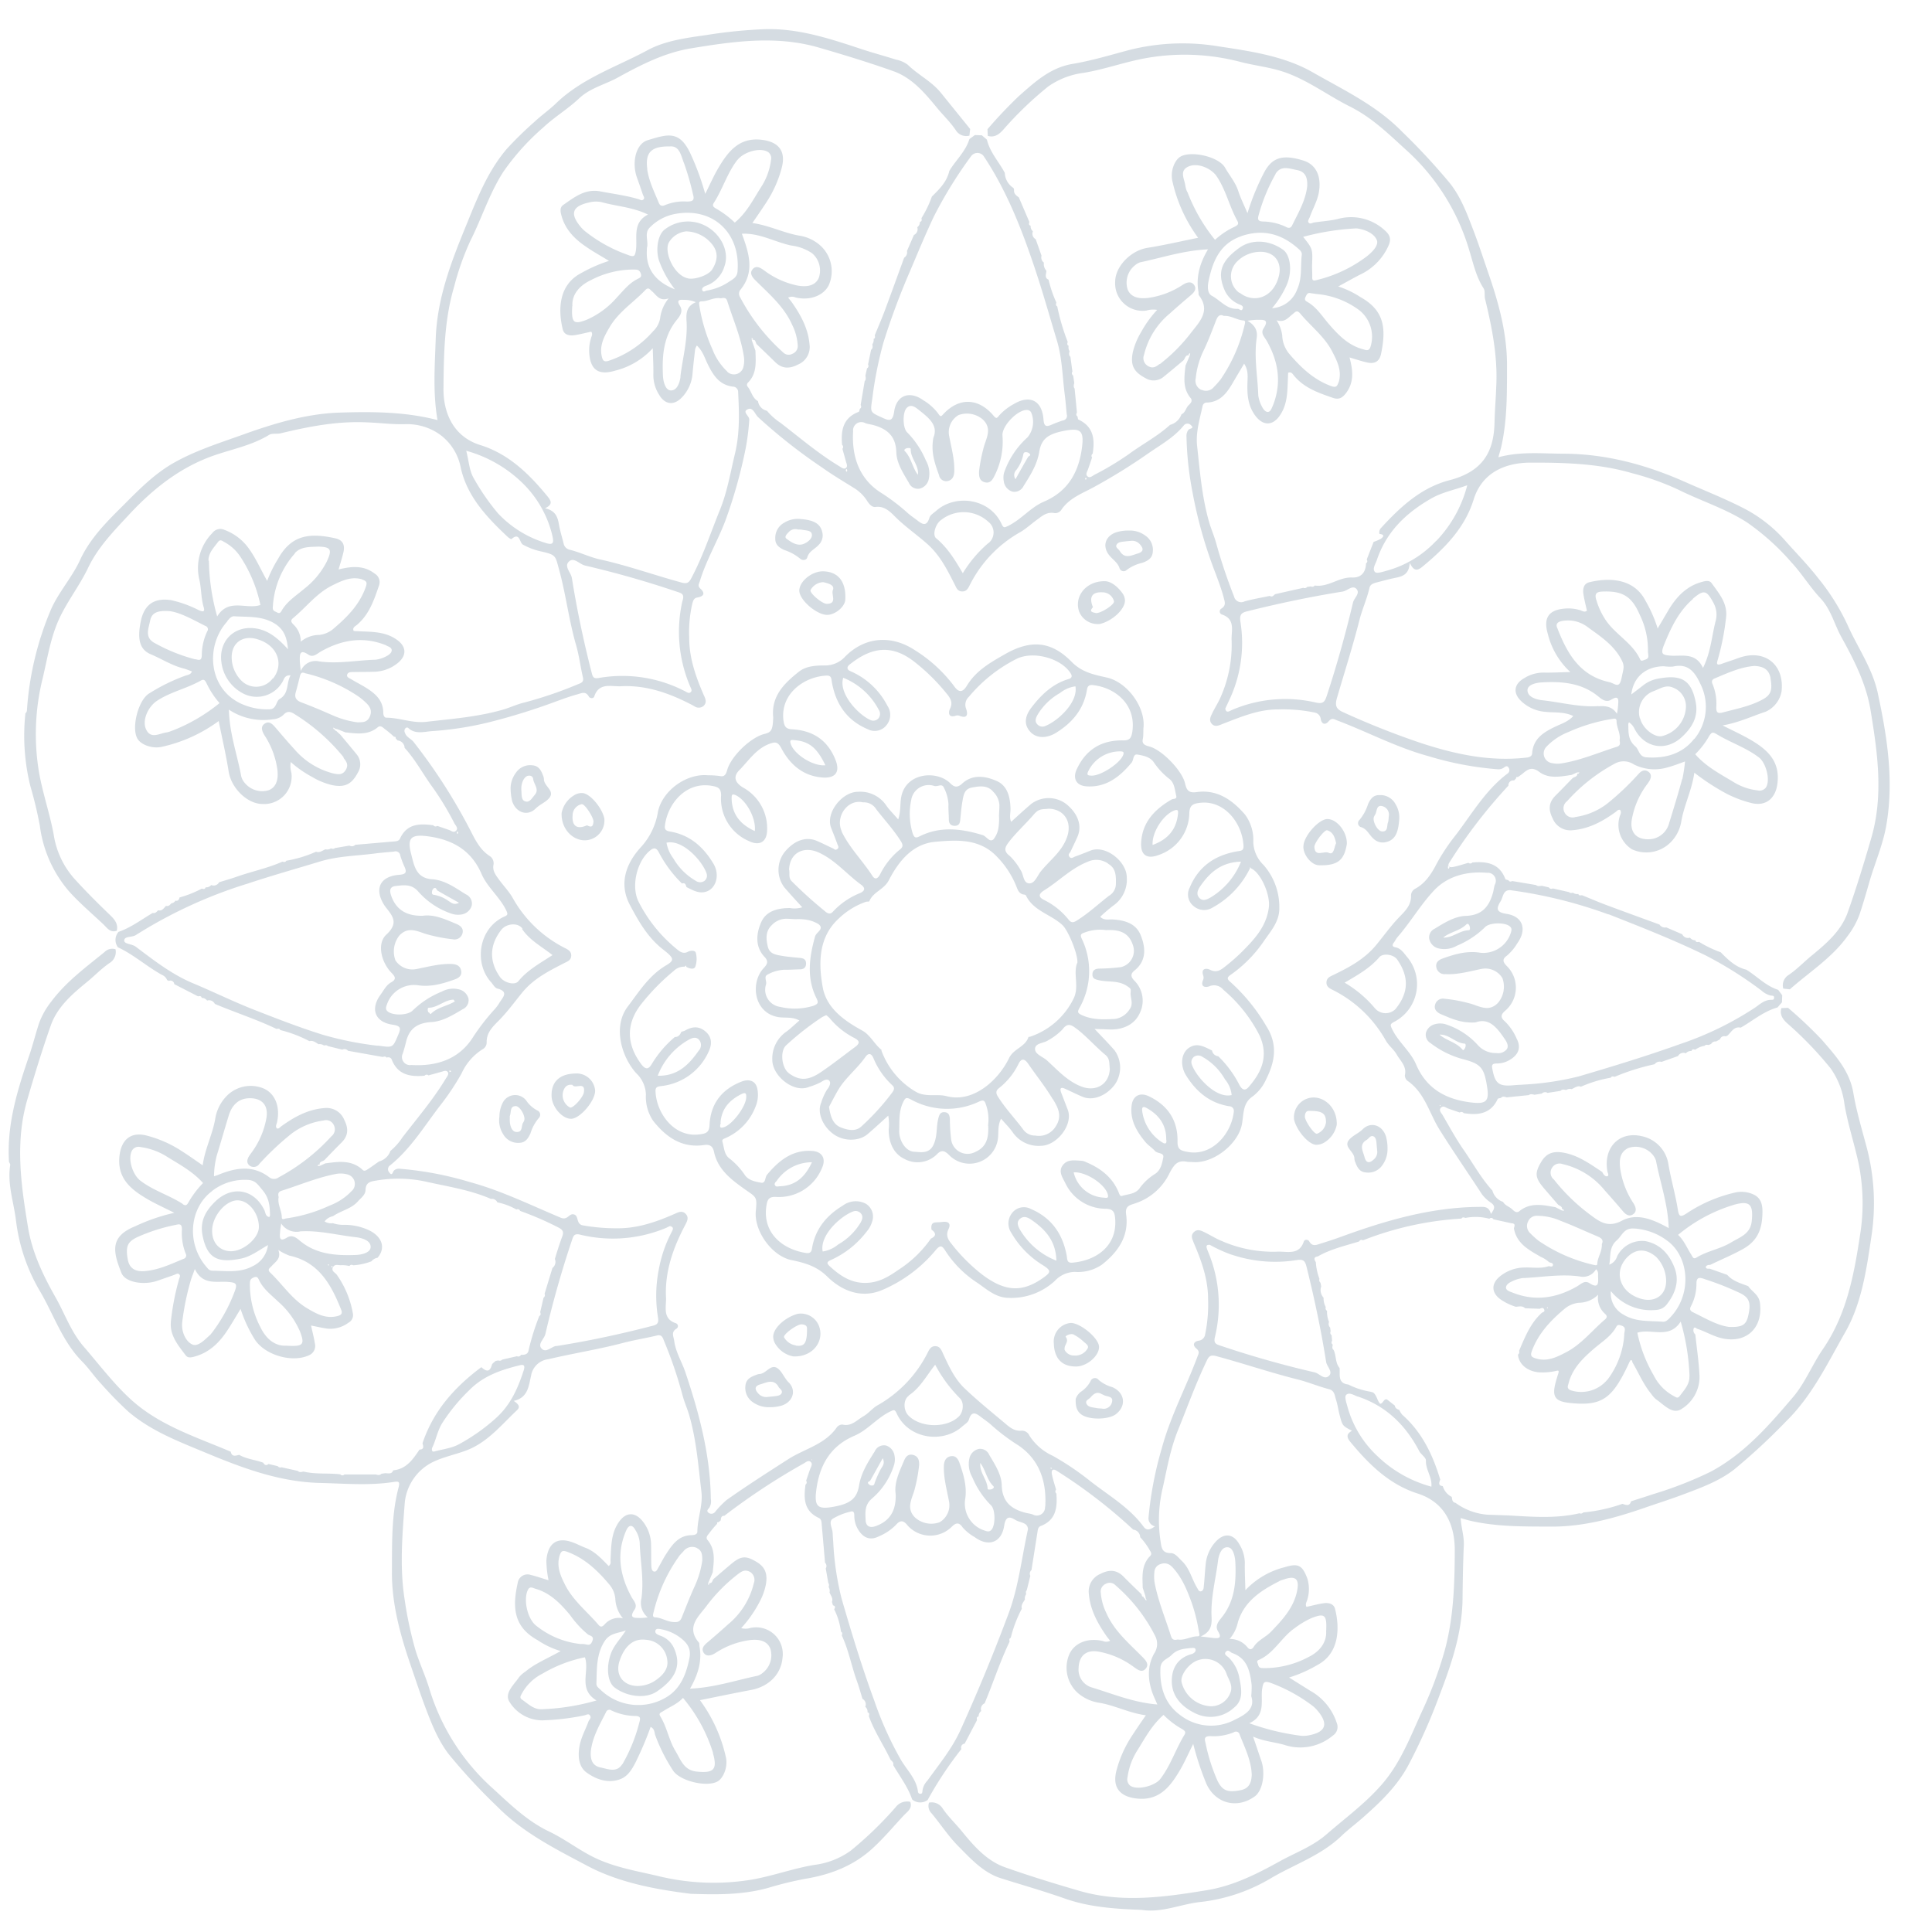 <svg xmlns="http://www.w3.org/2000/svg" width="806.268" height="806.318" viewBox="0 0 806.268 806.318">
  <g id="Group_184" data-name="Group 184" transform="matrix(0.035, -0.999, 0.999, 0.035, -17268.873, -1299.063)" opacity="0.17">
    <path id="Path_1166" data-name="Path 1166" d="M270.79,971h0a.565.565,0,0,0-.33.136l.349-.116Z" transform="translate(-1263.589 17009.186)" fill="#043052"/>
    <path id="Path_1167" data-name="Path 1167" d="M176.43,971.019l.369.136a.505.505,0,0,0-.35-.175h0Z" transform="translate(-1352.166 17009.166)" fill="#043052"/>
    <path id="Path_1168" data-name="Path 1168" d="M89.934,884.433a.621.621,0,0,0-.194-.233.949.949,0,0,0,.155.233Z" transform="translate(-1433.828 16927.42)" fill="#043052"/>
    <path id="Path_1169" data-name="Path 1169" d="M792.06,1064.568c-1.942-9.263-8.156-15.42-14.118-21.75a190.253,190.253,0,0,0-14.351-12.681l-2.777.214c-.719,2.816.777,4.661,2.719,6.311a149.519,149.519,0,0,1,18.76,18.177,33.014,33.014,0,0,1,6.253,14.759c1.806,8.817,5.243,17.167,7.088,25.926a92.009,92.009,0,0,1-.291,39.267c-1.359,6.137-1.748,12.409-3.612,18.488-3.068,9.943-9.089,18.371-13.342,27.673s-10.662,16.313-16.915,23.673a90.945,90.945,0,0,1-40.782,28.1c-5.515,1.942-11.283,3.282-16.235,6.72-1.107.777-2.952.369-4.389.777-11.963,3.34-23.925,6.176-36.568,5.943-4.933,0-9.9-.252-14.876-.194-12.138.175-20.6-4.078-24.722-17.924-3.515-11.769-11.866-20.139-20.915-27.868a2.661,2.661,0,0,0-2.525-.583c-.116,1.554-.66,2.311-1.942.738a15.754,15.754,0,0,1-1.456-3.049l-7.38-2.6c-.6.252-1.185.466-1.651-.252-3.748,0-6.195-1.728-6.156-5.69,0-5.515-4.525-9.71-3.884-15.419a1.223,1.223,0,0,1-.427-1.592l-.272-1.534a1.262,1.262,0,0,1-.427-1.554c-1.01-3.884-2.039-7.768-3.049-11.652-.486-.66-1.457-1.146-.816-2.233-.874-3.5-1.573-7.03-2.66-10.448a3.068,3.068,0,0,1,1.942-4.486,220.882,220.882,0,0,1,22.1-8.273c2.932-.932,5.671-2.272,8.584-3.224,10.293-3.34,20.954-4.564,31.557-6.1,5.671-.816,11.147.7,16.662,1.69a1.806,1.806,0,0,1,1.573,1.942c.486,5.476,4.389,8.078,8.681,10.37,2.563,1.379,5.107,2.8,8.079,4.408-2.719,1.942-5.418,1.651-7.943,1.67-4.971,0-9.71.544-13.749,3.884s-3.884,7.341.738,10.2c4.971,3.107,10.506,2.661,15.963,2.738h1.825c.641,1.476-.563,1.942-1.223,2.6-4.933,4.428-6.719,10.448-8.584,16.468-.8,2.563.233,4.039,2.292,5.457,4.6,3.166,9.457,2.505,14.817.874-.719,2.835-1.418,5.108-1.845,7.438-.544,2.932.408,5.049,3.67,5.632,10.623,1.845,18.216.932,23.5-9.38a37.849,37.849,0,0,0,4.117-9.438c1.942,3.262,3.593,5.981,5.166,8.758a24.235,24.235,0,0,0,13.089,11.807c2.661.913,4.195,0,5.826-1.942a20.722,20.722,0,0,0,4.059-19.847c-.874-3.224-1.185-6.583-1.806-9.865-.136-.719-.835-1.476-.155-2.156s1.631.136,2.408.369c3.534,1.126,6.816,2.952,10.584,3.437,6.622.874,11.419-1.651,12.856-6.933,2.486-9.05.757-13.4-6.234-16.546a99.509,99.509,0,0,0-16.546-6.02c3.593-1.67,6.292-3.146,9.127-4.175,3.573-1.3,6.35-3.884,9.516-5.826,4.389-2.68,6.583-13.594,4.234-18.352-1.4-2.777-6.176-4.447-10.254-3.535a63,63,0,0,0-23.6,11.652c-1.69-7.108-3.573-13.983-4.933-20.974s-8.292-13.167-14.526-12.992a11.458,11.458,0,0,0-11.652,13.477,9.906,9.906,0,0,1,.427,4.447,45.775,45.775,0,0,0-9.516-6.37,29.126,29.126,0,0,0-8.622-3.185c-5.379-.854-8.079.719-10.468,5.612a6.506,6.506,0,0,0,.913,7.768c2.272,2.621,4.6,5.185,6.913,7.768.7.816,2.583.757,2.233,2.369a.5.5,0,0,1,.563-.116c.175,0,.272.369.408.563l-1.049-.136a.368.368,0,0,0,0,.136v-.136l-4.214-1.631c-4.719-.33-9.477-.952-13.458,2.622-1.146,1.029-2.272,0-3.029-.757-1.185-1.126-3.107-1.185-3.884-2.835a6.991,6.991,0,0,1-4.583-4.622c-4.952-5.049-8.428-11.244-12.8-16.759a121.144,121.144,0,0,1-9.166-14.119c-.505-.835-1.5-1.728-.757-2.738s1.845-.349,2.816,0c1.709.544,3.418,1.049,5.146,1.573a1.126,1.126,0,0,1,1.631.194c5.981.757,11.283,0,14-6.409.117-.291.854-.33,1.32-.485.427-.68,1.01-.563,1.612-.272l9.963-1.321c.738-.641,1.573-.349,2.408-.233l2.991-.563a1.146,1.146,0,0,1,1.631-.369l6.137-1.049c.68-.8,1.534-.6,2.369-.447a2.913,2.913,0,0,1,2.214-.447c.35-.854,1.029-.563,1.651-.466a90.332,90.332,0,0,1,14.623-4.875c.369-.757.99-.563,1.612-.427a49.552,49.552,0,0,1,9.4-3.573c.757-1.942,2.427-.971,3.729-1.068a4.154,4.154,0,0,1,3.34-1.146,2.66,2.66,0,0,1,2.855-1.087l6.778-2.661a2.6,2.6,0,0,1,3.263-1.282,2.719,2.719,0,0,1,2.291-1.029c.253-.932.913-.738,1.573-.6l10.079-4.739c.757-1.088,1.456-2.253,3.068-2.1l.757-.233a7.767,7.767,0,0,1,6.195-3.884c4.544-2.6,8.312-6.506,13.594-7.943l1.748-2.175v-2.932l-1.748-2.214c-5.243-1.4-8.972-5.36-13.594-7.923-4.564-.835-7.768-3.884-10.933-6.894a46.4,46.4,0,0,1-9.166-4.02c-.66.136-1.32.33-1.573-.6a2.718,2.718,0,0,1-2.292-1.029,2.6,2.6,0,0,1-3.262-1.282l-6.778-2.66a2.661,2.661,0,0,1-2.855-1.088c-7.535-2.447-15.07-4.875-22.585-7.38-3.4-1.146-6.758-2.466-10.118-3.709-.621,0-1.3.388-1.631-.466a2.933,2.933,0,0,1-2.233-.447c-.835.155-1.69.349-2.369-.447l-6.137-1.049a1.146,1.146,0,0,1-1.631-.369l-2.991-.563c-.816.117-1.67.408-2.408-.233l-9.963-1.321c-.6.291-1.185.408-1.612-.272-.466-.155-1.2-.194-1.32-.485-2.7-6.447-8.021-7.166-14-6.408a1.126,1.126,0,0,1-1.631.194l-5.476,1.728c-.835.272-1.787.8-2.486,0s.155-1.942.6-2.7c4.971-8.953,11.341-16.934,17.284-25.246a26.065,26.065,0,0,1,4.836-5.826,4.816,4.816,0,0,1,3.884-3.884c1.224-2.447,4.02-2.874,5.826-4.467a1.243,1.243,0,0,1,1.748,0c3.884,3.651,8.72,2.991,13.439,2.661l4.253-1.651h0l1.029-.117c-.136.194-.214.485-.388.544a.544.544,0,0,1-.466,0c.369,1.146-1.068,1.126-1.67,1.631-2.33,2.563-4.622,5.185-7.011,7.768-2.952,3.068-2.913,6.214-.893,9.807a7.9,7.9,0,0,0,8.545,4.505c6.6-.8,12.1-4.059,17.284-7.962.583-.447,1.126-.952,1.942-1.651a3.748,3.748,0,0,1,.175,3.107c-1.185,5.826,1.01,11.438,5.438,13.594a14.449,14.449,0,0,0,16.468-3.884,17.051,17.051,0,0,0,3.884-8.6c.815-6.778,3.884-13.031,4.641-20.236,3.029,1.942,5.826,3.729,8.758,5.5a48.744,48.744,0,0,0,14.584,5.923c7.011,1.631,10.836-1.515,11.5-8.525.893-9.71-5.457-14.138-12.623-18.022-3.243-1.748-6.7-3.107-10.759-4.971a110.3,110.3,0,0,0,16.837-6.875c9.36-4.913,7.516-9.71,4.738-17.886-1.651-4.894-9.516-6.506-15.963-3.884-2.253.913-4.544,1.787-6.816,2.641-.66.253-1.359.99-2.059.272s0-1.418.117-2.136c1.359-5.244,1.825-10.642,2.661-15.963.971-6.35-2.8-10.681-6.156-15.186-1.146-1.573-2.894-1.146-4.6-.621-5.729,1.806-9.516,5.826-12.584,10.759-1.942,2.991-3.515,6.156-5.535,9.71a61.152,61.152,0,0,0-5.438-11.322c-5.282-9.516-15.944-9.186-23.789-6.972-2.389.68-2.68,2.991-2.253,5.146s1.107,4.486,1.69,6.758c-.952.854-1.942.155-2.8,0a17.243,17.243,0,0,0-6.137-.5c-7.049.7-9.244,4.253-7.03,10.894a31.615,31.615,0,0,0,9.943,15.536c-4.37.272-7.768.6-11.264.641a15.3,15.3,0,0,0-7.943,2.622c-4.059,2.524-4.544,6.214-1.049,9.457a16.139,16.139,0,0,0,10.467,4.253c3.34.175,6.661.447,9.982.719a6.038,6.038,0,0,1,1.593.66c-2.117,2.486-4.972,3.418-7.477,4.739-4.564,2.447-8.6,5.069-9.147,10.875a2.214,2.214,0,0,1-2.059,2.291c-8.642.719-17.109,1.359-25.848-.408-8-1.631-16.177-2.68-23.809-5.5-9.71-3.535-19.595-6.409-28.878-10.934-1.767-.854-2.427-1.631-1.942-3.787,2.719-11.652,6.37-22.954,8.525-34.7.777-4.214,2.68-8.331,3.573-12.642a3.282,3.282,0,0,1,2.505-2.622c2.719-.777,5.379-1.728,8.137-2.292,3.107-.641,5.574-1.845,6.292-6,1.767,3.5,3.379,2.311,5.069.816,9.05-7.962,17.09-16.779,20.352-28.7,3.165-11.652,13.3-15.963,22.974-16.216,14.351-.388,28.742-.68,42.724,2.952a112.646,112.646,0,0,1,19.42,6.117c9.71,4.467,20.041,7.244,29.247,12.74a99.855,99.855,0,0,1,19.109,16.041c4.564,4.544,8.021,9.943,12.6,14.468s6.137,10.6,9.283,15.866c5.671,9.5,11.069,19.167,13.264,30.159,3.534,17.633,6.719,35.364,2.175,53.308-2.661,10.545-5.476,21.071-8.758,31.441-2.466,7.768-8.487,13.283-14.468,18.565-3.088,2.7-5.826,5.826-9.147,8.253a5.108,5.108,0,0,0-2.156,5.826l2.777.214,14.759-12.817c4.6-4.039,7.069-9.71,11.167-14.2a12.177,12.177,0,0,0,1.942-4.971c1.32-4.7,2.408-9.458,3.767-14.138,3.884-13.322,7.865-26.605,7.03-40.782a205.361,205.361,0,0,0-3.282-24.314c-1.534-8.545-2.952-17.284-7.263-24.605-7.418-12.662-12.545-26.8-23.5-37.364-2.738-2.641-5.127-5.826-7.923-8.622a152.684,152.684,0,0,0-11.652-11.128c-9.555-7.651-20.974-11.652-32.2-15.769-15.711-5.826-31.422-11.322-48.686-11.206-11.186,0-22.314-.408-33.4,1.942,3.049-13.594,2.6-27.363,1.69-41s-5.36-26.877-10.487-39.714c-3.884-9.71-7.3-19.536-12.817-28.586-4.894-8-11.652-14.157-18.313-20.352-7.127-6.68-14.39-13.594-23.751-17.478-7.574-3.185-13.963-8.758-21.692-11.652a129.631,129.631,0,0,0-41.248-8.273c-.622,0-1.3,0-1.69-.6a87.388,87.388,0,0,0-30.489,3.165,166.5,166.5,0,0,1-16.313,4.505,51.968,51.968,0,0,0-26.994,13.225c-4.68,4.525-8.758,9.71-13.05,14.584-1.456,1.67-3.67,3.068-2.583,5.826,2.971.544,4.738-1.165,6.545-3.166,4.777-5.341,9.71-10.623,14.779-15.536a35.868,35.868,0,0,1,17.944-9.05c8.681-1.942,16.915-5.146,25.557-6.991a96.422,96.422,0,0,1,39.656.175c8.059,1.612,16.216,2.564,23.945,5.613s14.779,8.292,22.508,11.652c8.933,3.884,15.944,10.351,23.032,16.488,11.186,9.71,20.682,20.9,26.062,35.228,2.758,7.38,4.641,15.186,9.089,21.906.816,1.223.369,3.224.816,4.777,3.243,11.652,5.981,23.459,5.826,35.81,0,5.457-.563,10.953-.175,16.41a23.537,23.537,0,0,1-3.884,14.293,22.235,22.235,0,0,1-13.594,9.147c-11.943,3.146-20.236,11.652-28.062,20.566-.408.466-1.01,1.476-.874,1.612,3.185,3.418-1.3,3.321-2.136,4.855a27.813,27.813,0,0,0-2.641,8.021c-1.185,6.02-1.515,5.651-7.438,7.5-10.254,3.185-20.9,4.8-31.072,8.137-4.35,1.437-8.953,2.136-13.4,3.34-2.078.563-2.408-.932-2.971-2.155a166.265,166.265,0,0,1-8.487-22.43c-.874-2.952-2.292-5.651-3.224-8.584-3.34-10.293-4.505-20.974-6.117-31.558-.874-5.632,1.3-11.108,1.146-16.721,0-.932,1.049-1.3,1.942-1.34,5.729-.214,8.428-4.253,10.836-8.623.913-1.67,1.709-3.418,2.661-5.069.485-.835.8-2.253,1.942-1.942s1.126,1.534,1.185,2.544c.155,2.816.214,5.651.408,8.467a16.176,16.176,0,0,0,4.156,10.118c3.263,3.554,6.875,3.107,9.5-.835,3.748-5.632,2.8-12,3.068-18.2,1.34-.719,1.942.505,2.486,1.146,4.525,5.049,10.662,6.875,16.818,8.739a4.1,4.1,0,0,0,4.913-1.942c3.379-4.641,2.8-9.71,1.223-15.148,2.7.66,4.971,1.34,7.263,1.767,2.932.563,5.088-.311,5.69-3.593,1.942-10.545.971-18.274-9.322-23.537a53.128,53.128,0,0,0-9.438-4.272c5.03-3.088,9.885-5.321,14.021-8.758a21.731,21.731,0,0,0,6.6-9.71,4.136,4.136,0,0,0-1.456-5.107,20.838,20.838,0,0,0-19.711-4.719c-3.729.991-7.651.932-11.361,2.195-2.33.8-1.787-.7-1.282-2.059a48.553,48.553,0,0,0,3.748-11.652c.8-7.088-2.214-11.147-9.283-12.332-7.418-1.243-11.788-.117-13.594,4.641s-4.389,8.953-5.438,13.885c-.272,1.2-.738,2.369-1.107,3.554-1.379-.466-1.515-1.651-1.826-2.544a77.682,77.682,0,0,0-7.943-14.9c-2.8-4.486-14.487-7.069-19.012-4.369-2.563,1.534-4.078,6.195-3.2,10.059A62.865,62.865,0,0,0,505.42,718.02c-7.108,1.69-13.982,3.554-20.954,4.913s-13.186,8.312-13.011,14.526a11.477,11.477,0,0,0,13.458,11.652,9.985,9.985,0,0,1,4.467-.427,45.659,45.659,0,0,0-5.865,9.049,29.519,29.519,0,0,0-3.185,8.642c-.854,5.379.7,8.079,5.612,10.467a6.525,6.525,0,0,0,7.768-.913c2.622-2.272,5.185-4.6,7.768-6.914l1.457-1.709c.214-.311.311-.893.738-.7a.525.525,0,0,1,.136-.524c.1-.117.369-.117.563-.155l-.427.874h0c-.1.369-.175.719-.252,1.068-.388,1.068-.777,2.136-1.146,3.2-.33,4.719-.952,9.458,2.622,13.439,1.029,1.165-.116,2.156-.719,3.049a43.833,43.833,0,0,1-3.049,3.884c.175.524-.117.68-.583.68l-.874.8a3.2,3.2,0,0,1-2.991,3.068c-4.933,4.855-11.011,8.234-16.39,12.526a119.388,119.388,0,0,1-14.39,9.36c-.913.544-1.942,1.787-3.01.816s-.175-1.942.136-2.816c.544-1.709,1.049-3.418,1.573-5.127a1.126,1.126,0,0,1,.194-1.631c.6-5.826.311-11.07-6.079-13.75-1.068-.447-1.146-1.612-1.262-2.622-.641-5.321-1.3-10.623-1.942-15.924a1.942,1.942,0,0,1-.408-2.408c-.408-1.942-.835-4.039-1.262-6.059-.486-.505-.311-1.088-.194-1.67a2.854,2.854,0,0,1-.447-2.233c-.524-1.262-1.69-2.369-1.146-3.884a51.642,51.642,0,0,1-4.195-12.293c-.757-.369-.563-1.01-.447-1.612-2.952-6.059-4.525-12.642-6.972-18.9-.932-2.369-1.709-4.816-2.544-7.2a2.6,2.6,0,0,1-1.282-3.263,2.719,2.719,0,0,1-1.029-2.291c-.932-.253-.738-.932-.6-1.573a46.414,46.414,0,0,1-4.02-9.166c-.913-.175-1.612-.544-1.379-1.67a2.292,2.292,0,0,1-1.185-1.69c-.719-.544-1.4-1.107-1.146-2.156-.932-.913-2.33-1.534-1.942-3.224-.641-.6-1.437-1.107-1.185-2.194-2.894-4.622-6.447-8.856-8.409-14.041a5.166,5.166,0,0,0-6.447,0c-2.835,6.758-7.651,12.351-10.895,18.857a3.884,3.884,0,0,1-2.078,2.156l-.291.738A1.612,1.612,0,0,1,395,703.337l-4.738,10.079c.136.641.33,1.321-.6,1.573a2.777,2.777,0,0,1-1.029,2.292,2.641,2.641,0,0,1-1.282,3.262c-3.3,8.642-5.826,17.614-9.535,26.1.116.6.33,1.243-.427,1.612a52.822,52.822,0,0,1-4.195,12.293c.486,1.573-.544,2.719-1.146,3.884a2.932,2.932,0,0,1-.447,2.233c.117.583.272,1.165-.194,1.67l-1.282,6.059a1.942,1.942,0,0,1-.388,2.408l-2.078,14.584c.233.6.369,1.165-.214,1.651a1.593,1.593,0,0,1-.563,2.059c-6.467,2.7-7.185,8-6.428,14a1.126,1.126,0,0,1,.194,1.631c.563,1.825,1.146,3.651,1.728,5.476.252.835.8,1.787,0,2.486s-1.942-.155-2.719-.622c-8.933-4.952-16.915-11.322-25.246-17.284a25.552,25.552,0,0,1-5.826-4.816,6.894,6.894,0,0,1-4.564-4.6c-1.126-1.515-2.311-2.991-3.379-4.525-.427-.6-1.049-1.4-.447-2.117,4.214-4.777,3.165-10.273,2.233-15.75l-1.088-2.175h0l-.116-1.049c.194.136.485.214.544.388a.486.486,0,0,1,0,.544c1.4-.369,1.4,1.3,2.1,1.942,2.486,2.253,4.991,4.447,7.418,6.758,2.952,2.777,5.943,2.835,9.477.913a7.962,7.962,0,0,0,4.738-8.428c-.757-6.875-4.156-12.584-8.331-17.905-.388-.485-1.01-.816-.893-1.651.738-.816,1.651-.272,2.428-.116,6.447,1.243,11.9-1.01,13.982-5.826a14.06,14.06,0,0,0-4.408-16.235,17.479,17.479,0,0,0-8.642-3.709c-6.661-.855-12.778-3.884-19.808-4.583,1.942-3.068,3.787-5.826,5.535-8.8a49.093,49.093,0,0,0,6.04-14.953c1.476-6.486-1.845-10.39-8.331-11.05-9.924-1.01-14.468,5.282-18.371,12.642-1.728,3.262-3.107,6.68-5.107,11.011a78.643,78.643,0,0,0-6.156-16.06c-4.719-10.662-10.992-8.953-19.731-5.107-3.884,1.689-4.894,9.574-2.68,15.186l2.641,6.816c.252.68.952,1.379.35,2.1s-1.4.136-2.136,0a104.29,104.29,0,0,0-17.478-2.758c-5.962-.447-10.021,3.34-14.177,6.719-1.185.971-.66,2.6-.214,4,1.942,5.826,6.02,9.71,11.031,12.8,2.932,1.806,5.981,3.418,9.438,5.36a57.49,57.49,0,0,0-12.118,6.078c-6.816,4.331-9.9,16.41-6.078,23.459a4.234,4.234,0,0,0,4.972,1.942c2.35-.447,4.661-1.165,7.3-1.826-.369,2.33-.777,4.428-1.029,6.544a12.623,12.623,0,0,0,2.758,9.011,3.573,3.573,0,0,0,3.884,1.728,40.044,40.044,0,0,0,15.944-7.282c.932-.738,1.437-2.466,3.049-1.728s.835,2.292,1.029,3.476a12.721,12.721,0,0,1-.252,3.4c.68.408.621.971.369,1.592a25.966,25.966,0,0,0,1.942,7.535,4,4,0,0,1,1.554,2.466c4.156,3.36,8.836,1.67,11.322-3.884a24.277,24.277,0,0,0,1.942-10.409,13.594,13.594,0,0,1,.524-4.913,4.952,4.952,0,0,1,.6-3.418,5.827,5.827,0,0,1,2.311,3.437c2.447,3.243,3.282,7.516,6.583,10.215,1.476,1.2,2.8,3.01,4.8,2.971,2.913,0,3.554,1.5,4.02,3.884a54.473,54.473,0,0,1,.447,20.76c-1.787,9.341-2.8,18.857-6.331,27.79a2.486,2.486,0,0,1-1.34,2.738,26.994,26.994,0,0,1-2.719,8.079,1.068,1.068,0,0,1-.524,1.554,133.054,133.054,0,0,1-6.409,16.312c-.8,1.689-1.67,2.291-3.554,1.67-3.146-1.049-6.37-1.942-9.574-2.777a3.146,3.146,0,0,1-3.767-.874l-10.914-2.913a1.243,1.243,0,0,1-1.631-.369l-6.1-1.185c-.621.253-1.223.369-1.651-.33a98.386,98.386,0,0,0-14.74-4.02c-1.4-.272-1.728-1.69-1.69-3.049a1.243,1.243,0,0,1-.641-1.65l-1.631-6.1a1.476,1.476,0,0,1-.408-1.651l-.252-1.107c-.563-.505-1.049-1.34-1.69-1.5-3.34-.777-2.758-2.408-1.107-4.35-8.7-10.856-18.973-19.42-32.626-23.44-1.223.388-2.505.913-2.68-1.165-4.136-2.583-8.312-5.166-9.03-10.662-1.825-.583-1.223-2.117-1.321-3.379l-.272-1.476c-.777-.7-.583-1.554-.369-2.389l-.466-13.05a1.126,1.126,0,0,1,0-1.728c.408-5.107-.427-10.273.6-15.361-.175-.816-.544-1.651.194-2.408l1.282-6.855a1.359,1.359,0,0,1,.408-1.592l.777-3.884c-.874-.952-.485-1.651.466-2.214,1.088-3.36,1.243-6.972,2.913-10.157-.388-1.437-1.107-2.991,1.185-3.554,5.574-14.448,9.71-29.577,19.847-41.85,6.486-7.768,14.41-14.138,21.828-21.012,5.981-5.554,13.419-8.351,20.158-12.487,8.972-5.515,18.332-10.409,28.761-12.506,17.633-3.554,35.344-6.739,53.288-2.195,10.526,2.68,21.051,5.5,31.422,8.759,7.768,2.466,13.322,8.448,18.566,14.429,2.7,3.088,5.826,5.826,8.254,9.147a5.418,5.418,0,0,0,5.826,2.292,4.467,4.467,0,0,0-1.282-4.505c-6.7-7.632-12.953-15.633-21.478-21.537a32.255,32.255,0,0,0-9.089-4.739c-4.544-1.34-9.205-2.291-13.73-3.67-14.565-4.428-29.13-8.409-44.666-6.894-.427.194-.893.6-1.3.563-8-1.01-15.536,2.058-23.129,3.224a75.744,75.744,0,0,0-29.3,11.167c-9.594,6.059-20.508,9.962-28.606,18.585-2.7,2.855-6.078,5.244-8.933,8.157a156.6,156.6,0,0,0-11.128,11.652c-7.885,9.865-11.846,21.653-16.2,33.247-5.826,15.536-11.031,31.072-10.836,47.987.117,10.331-.466,20.643,1.534,30.858.369,1.942,0,2.311-1.942,1.942-11.788-2.738-23.828-1.942-35.713-1.612-13.186.388-25.829,4.311-38.121,8.991-5.826,2.233-11.652,4.369-17.478,6.778-6.875,2.874-13.73,5.826-19.42,10.467a244.08,244.08,0,0,0-21.362,21.206c-10.584,11.225-16.8,24.955-23.3,38.277s-8.856,28.508-10.2,43.656c0,10.914.272,21.809,3.651,32.373a147.471,147.471,0,0,1,4.272,15.147c2.078,10.39,6.059,19.847,13.477,27.46,4.428,4.564,9.516,8.506,14.351,12.7,1.67,1.457,3.068,3.67,5.826,2.564a5.962,5.962,0,0,0-2.486-6.04A154.757,154.757,0,0,1,43.322,998.21a33.014,33.014,0,0,1-6.467-15.089c-1.787-8.681-5.146-16.9-6.991-25.537a97.43,97.43,0,0,1,.155-39.656c1.709-8.681,2.874-17.478,6.35-25.712,2.952-7.011,7.535-13.128,10.545-20.061,4-9.244,10.7-16.565,17.051-24.022a91.273,91.273,0,0,1,40.355-27.926c5.826-1.942,11.341-4.855,16.993-6.719a160.77,160.77,0,0,1,20.255-5.03c13.225-2.564,26.508-1.942,39.792-1.4a21.187,21.187,0,0,1,18.371,11.827c1.942,3.884,3.107,8.448,4.8,12.662,3.593,9.011,11.167,14.507,17.672,20.974,1.592,1.592,2.622.466,3.884-1.437,1.554,5.943,6.467,5.981,10.662,6.836a8.234,8.234,0,0,1,7.224,6.952c2.816,10.254,4.816,20.721,7.884,30.917,1.4,4.641,2.311,9.419,3.612,14.1.563,2.078-.893,2.428-2.136,2.991a175.765,175.765,0,0,1-22.314,8.487c-2.932.874-5.651,2.253-8.584,3.2-10.293,3.34-20.954,4.486-31.557,6.137-5.651.874-11.089-1.3-16.7-1.107-1.185,0-1.456-1.34-1.515-2.35-.272-5.418-4.195-7.923-8.2-10.331-1.942-1.185-4.059-2.117-6.078-3.2-.66-.35-1.573-.68-1.456-1.592s1.321-1.165,2.117-1.224c2.952-.214,5.826-.252,8.855-.427a15.924,15.924,0,0,0,10.409-4.37c3.3-3.243,2.777-6.7-.99-9.244-5.01-3.379-10.662-2.971-16.255-3.088-.719,0-1.5.408-2.505-.68,2.816-2.952,5.826-5.826,7.263-9.9.563-1.709,1.359-3.321,1.942-5.01,2.447-6.914-.388-10.856-7.885-11.167a43.661,43.661,0,0,0-8.118,1.2c.7-2.758,1.457-5.068,1.942-7.457a4.136,4.136,0,0,0-3.554-5.379c-10.37-1.942-18.43-1.029-23.576,9.205a34.281,34.281,0,0,0-4.175,9.71c-3.3-5.3-5.457-10.37-9.108-14.429a11.649,11.649,0,0,0-2.369-2.505c-3.282-2.059-6.991-6.156-10.564-3.612a16.138,16.138,0,0,0-7.147,13.846,101.1,101.1,0,0,0,2.68,17.478c.194.835,1.01,1.767,0,2.447s-1.651-.311-2.466-.583c-3.534-1.146-6.836-2.913-10.6-3.4-4.214-.563-8.506,0-10.778,3.418-2.738,4.117-4.331,9.225-2.175,14.215,1.262,2.894,3.884,4.447,7.03,5.943a138.992,138.992,0,0,0,15.148,5.826c-.563,1.5-1.942,1.67-3.107,1.942a71.858,71.858,0,0,0-14.507,7.884c-4.408,2.738-6.8,14.08-4.272,18.7,1.418,2.583,6.176,4.253,9.982,3.418a63.215,63.215,0,0,0,23.79-11.749c1.728,7.244,3.437,14.157,4.991,21.129,1.651,7.38,6.952,12.332,13.866,12.7a11.128,11.128,0,0,0,12-13.885,6.914,6.914,0,0,1-.194-3.787,51.091,51.091,0,0,0,11.011,7.185,26.132,26.132,0,0,0,7.283,2.427c4.661.738,7.477-.466,9.5-4.059,2.622-4.661,2.408-6.68-1.223-10.72-2.136-2.389-4.331-4.738-6.506-7.108-.6-.5-1.942-.485-1.67-1.631a.524.524,0,0,1-.427,0c-.175,0-.291-.369-.427-.563l1.049.117v-.117a.292.292,0,0,1,0,.136l4.234,1.631c4.719.33,9.458.952,13.439-2.622,1.146-1.029,2.156.117,3.049.719a43.877,43.877,0,0,1,3.884,3.049c.563-.194.68.117.68.583l.816.874c.952,0,1.942.136,1.942,1.437a277.226,277.226,0,0,1,23.052,32.451c.485.816,1.476,1.709.719,2.719s-1.942.33-2.816,0c-1.69-.544-3.418-1.049-5.127-1.573a1.127,1.127,0,0,1-1.631-.194c-5.826-.6-11.069-.311-13.749,6.078-.447,1.068-1.612,1.146-2.641,1.262l-15.9,1.942a1.942,1.942,0,0,1-2.408.388l-6.059,1.282c-.5.466-1.088.311-1.67.194a2.933,2.933,0,0,1-2.233.447c-1.282.524-2.369,1.69-3.884,1.146l-1.418.466c-.252,1.088-.874,1.029-1.651.563a28.436,28.436,0,0,1-9.224,3.165c-.369.758-1.01.563-1.612.427-6.02,3.068-12.662,4.486-18.876,6.991-2.369.952-4.816,1.709-7.244,2.544a2.6,2.6,0,0,1-3.263,1.281,2.661,2.661,0,0,1-2.272,1.03c-.252.932-.932.738-1.573.6-6.37,2.505-11.866,6.6-17.905,9.71-.6.641-1.107,1.437-2.194,1.185-4.622,2.894-8.856,6.447-14.041,8.389a5.2,5.2,0,0,0,0,6.467,155.076,155.076,0,0,1,21.75,13.342,1.631,1.631,0,0,1,2.311,1.281l10,4.816c.641-.136,1.321-.33,1.554.6a2.679,2.679,0,0,1,2.292,1.029,2.583,2.583,0,0,1,3.262,1.282c8.661,3.3,17.633,5.826,26.12,9.535.6-.136,1.243-.33,1.612.427a52.826,52.826,0,0,1,12.293,4.195c1.573-.5,2.7.544,3.884,1.146a2.932,2.932,0,0,1,2.233.446c.563-.116,1.146-.291,1.651.194l6.078,1.282a1.942,1.942,0,0,1,2.408.388l15.9,1.942c1.029.116,2.175.194,2.622,1.262,2.7,6.389,8.02,6.681,13.769,6.078a1.126,1.126,0,0,1,1.631-.194c2.078-.66,4.136-1.437,6.253-1.942,1.69-.427,2.68.194,1.612,1.942a215.425,215.425,0,0,1-23.421,32.781,3.282,3.282,0,0,1-3.049,3.01,28.663,28.663,0,0,1-5.554,4.331c-.6.447-1.359.816-2.1.155-3.884-3.651-8.72-2.991-13.439-2.68l-3.2,1.165-1.088.233h0l-.816.447c0-.175,0-.447.117-.544a.5.5,0,0,1,.563-.136c-.233-.447.35-.544.68-.738,0-.583.524-.738,1.01-.816,2.33-2.563,4.622-5.166,7.011-7.671,2.952-3.068,2.952-6.195.913-9.807a7.923,7.923,0,0,0-8.545-4.525c-6.583.8-12.079,4.059-17.264,7.943-.6.447-1.146.952-1.942,1.631a3.5,3.5,0,0,1-.214-3.049c1.223-6.137-1.068-11.652-5.826-13.711a14.177,14.177,0,0,0-16.1,3.884,17.594,17.594,0,0,0-3.865,8.972c-.8,6.661-3.884,12.778-4.564,19.886-3.03-1.942-5.826-3.729-8.739-5.476a49.184,49.184,0,0,0-14.565-5.942c-7.049-1.631-10.895,1.5-11.535,8.486-.893,9.71,5.418,14.177,12.584,18.041,3.243,1.748,6.719,3.107,10.992,5.069a122.5,122.5,0,0,0-15.536,5.671c-8.758,3.709-11.361,13.264-5.418,20.818,2.525,3.2,9.885,4.195,15.167,2.078,2.855-1.126,5.826-2.175,9.71-3.709-1.942,4.933-1.942,9.419-3.107,13.594a21.129,21.129,0,0,0,4.758,19.731,4.253,4.253,0,0,0,5.127,1.456,23.79,23.79,0,0,0,13.225-11.652l5.185-8.953a55.68,55.68,0,0,0,5.651,11.652c5.282,9.186,16.157,8.7,23.634,6.525,2.194-.641,2.563-2.835,2.214-4.836-.427-2.389-1.165-4.719-1.767-7.108,1.165-.738,2.194.1,3.282.291a14.858,14.858,0,0,0,8.72-.427c5.36-2.272,6.137-4,4.253-9.477a33.753,33.753,0,0,0-10.2-16.138c4.389-.252,7.768-.582,11.322-.621a15.128,15.128,0,0,0,7.923-2.68c4.039-2.505,4.447-6.195.932-9.458a16.158,16.158,0,0,0-10.118-4.195c-3.068-.214-6.156-.233-9.224-.466-.68,0-1.709-.175-1.942-1.068s.738-1.243,1.359-1.67c3.632-2.369,8.059-3.4,11.05-6.8,1.282-1.456,3.146-2.816,3.088-4.738-.117-3.379,1.787-3.884,4.389-4.331a58.061,58.061,0,0,1,23.149.136c8.059,1.476,16.138,2.6,23.867,5.437,9.924,3.631,19.983,6.836,29.674,11.108,1.942.835,2.233,1.806,1.748,3.884-2.661,11.477-6.078,22.76-8.545,34.315-.932,4.331-2.6,8.719-3.593,13.167-.524,2.292-2.544,2.389-4.136,2.971-2.156.777-4.467,1.165-6.661,1.826-4.272,1.282-4.272,1.321-6.214,5.341-1.456-2.525-2.932-2.078-4.777-.427-8.991,8-17.031,16.721-20.41,28.664s-12.992,16.08-23.3,16.391c-14.215.447-28.431.486-42.3-2.855a166.325,166.325,0,0,1-24.78-8.273c-11.244-4.7-22.877-8.525-32.412-16.6-7.768-6.486-13.9-14.293-20.721-21.595-5.321-5.69-8.1-12.7-11.963-19.148-5.612-9.341-10.895-18.954-13.089-29.81-3.534-17.633-6.719-35.344-2.194-53.289,2.661-10.545,5.5-21.071,8.758-31.441,2.447-7.768,8.428-13.322,14.429-18.585,3.088-2.7,5.826-5.826,9.127-8.253a5.4,5.4,0,0,0,2.311-5.826,4.331,4.331,0,0,0-4.486,1.282c-4.35,3.884-9.244,7.3-13.244,11.555-5.088,5.4-10.662,10.8-12.74,18.158-2.505,8.991-4.738,18.061-7.535,26.974-3.321,10.545-3.612,21.362-3.632,32.3-1.049,8.642,3.088,16.429,4.195,24.741a73.369,73.369,0,0,0,11.225,29.246c5.962,9.516,9.982,20.177,18.352,28.314,3.088,3.01,5.826,6.544,8.953,9.71,6.273,6.583,12.837,12.8,21.11,16.954a239.28,239.28,0,0,0,30.14,12.215c13.05,4.467,26.178,8.486,40.394,8.176,7.477-.175,15.012-.33,22.527-.252,3.884,0,7.38-1.4,11.244-1.709-.408,1.67-.8,3.01-1.049,4.389-2.1,11.089-1.534,22.333-1.2,33.441.388,13.3,4.331,26.081,9.108,38.471,2.214,5.729,4.253,11.5,6.642,17.148,2.913,6.991,5.826,13.982,10.642,19.808a257.742,257.742,0,0,0,20.915,21.051c11.089,10.564,24.838,16.449,37.869,23.3,12.273,6.506,26.372,8.04,40.141,9.593a91.275,91.275,0,0,0,36.9-3.03c7.768-2.33,15.439-4.991,23.3-6.583,9.127-1.942,15.206-8.021,21.5-13.827A178.867,178.867,0,0,0,408.709,1377l-.214-2.777c-2.816-.719-4.661.777-6.311,2.719a150.566,150.566,0,0,1-18.158,18.74,33.11,33.11,0,0,1-14.779,6.273c-8.409,1.728-16.449,4.777-24.78,6.836a83.507,83.507,0,0,1-29.79,1.534c-16.74-1.942-33.247-4.486-47.909-13.827-6.583-4.195-14.254-6.875-20.313-11.652-12.254-9.71-24.489-19.595-32.47-33.441a159.738,159.738,0,0,1-10.06-23.3c-1.165-3.127-2.272-6.273-3.4-9.4-2.292-.563-1.573-2.117-1.185-3.554a67.56,67.56,0,0,1-4.156-16.2,1.36,1.36,0,0,1-.408-1.593c-2.641-9.71-2.156-19.653-1.942-29.557V1259a26,26,0,0,1,4.467-13.5c.214-1.437,1.4-1.437,2.447-1.67a7.186,7.186,0,0,1,4.35-3.884c.175-2.078,1.457-1.573,2.68-1.165,10.215-3.457,19.537-8.292,26.528-16.818a7.943,7.943,0,0,1,1.942-1.282c.291-.932.68-1.767,1.767-1.942l2.466-3.379c.214-1.457-1.728-1.437-1.942-2.738,1.3-1.359,3.476-1.5,4.622-3.127l.272-1.087a32.062,32.062,0,0,1,2.68-9.38c.369-4.564,4-3.515,6.778-3.884,2.078-1.942,5.088-1.5,7.438-2.758.6-.8,1.437-.524,2.214-.427.427-.7,1.029-.6,1.651-.33l2.272-.311a1.223,1.223,0,0,1,1.593-.427l1.534-.272a2.175,2.175,0,0,1,2.33-.544,10.822,10.822,0,0,1,4.622-.99,1.321,1.321,0,0,1,1.554-.6,7.768,7.768,0,0,1,3.884-1.049,4.719,4.719,0,0,1,4.68-1.146l1.515-.349a1.379,1.379,0,0,1,1.573-.486,23.951,23.951,0,0,1,6.952-1.767c1.146-.8,2.1-1.049,2.427.777,3.282,5.263,4.816,11.225,6.836,17.012a1.068,1.068,0,0,1,.524,1.553A134.1,134.1,0,0,1,316,1243.816c.7.408.583,1.01.33,1.631a22.1,22.1,0,0,1,0,10.021.99.99,0,0,1-.155,1.67l-1.4,7.613c0,1.786-1.049,1.34-2.059,1.087-6.428,1.34-8.856,6.681-11.535,11.652a11.982,11.982,0,0,1-2.117,3.554c-.214.68-.233,1.728-1.126,1.631s-.621-1.049-.5-1.728c-1.282-3.321-.68-6.8-.932-10.2a16.584,16.584,0,0,0-4.078-10.059c-3.263-3.69-7.108-3.282-9.71.835a23.089,23.089,0,0,0-2.719,6.273c.136,1.34.621,2.719-.485,3.884v6.156c.388.66.66,1.418-.233,1.826s-1.068-.311-1.359-.874c-4.505-4.68-10.448-6.739-16.274-9.011a1.3,1.3,0,0,1-1.573-.389c-3.884.466-6.642,3.884-7.069,8.584a25.07,25.07,0,0,0,.835,7.593c.194.641.33,1.224-.7,1.01-1.359-.369-2.719-.738-4.1-1.068-6.059-1.379-7.962,0-8.389,6.331-.932,13.594,2.505,17.692,18.022,24.2.252.175.7.311.719.505.1.583-.427.6-.835.68-4.272,2.758-8.972,4.835-12.817,8.253a12.057,12.057,0,0,0-2.233,2.078c-2.1,3.379-6.37,7.127-3.748,10.836a15.73,15.73,0,0,0,13.808,7.069c5.826-.447,11.652-1.554,17.478-2.369a2.35,2.35,0,0,1,2.68-.719c.35.155.233.874-.214,1.224-1.068,3.884-3.146,7.3-3.748,11.264-1.573,10.021,5.379,16.468,15.536,14.7,3.34-.6,4.447-3.476,6.719-5.127,1.049-3.166,1.825-6.486,4.389-8.914.777-2.447,1.554-4.913,2.311-7.36,0-.66-.214-1.67.68-1.67.544,0,.971.952.893,1.728,2.408,4.505,4.486,9.147,7.185,13.594,3.651,5.962,8.622,7.593,15.07,7.5,3.884,0,6.855-.874,8.1-4.855a12,12,0,0,0,.33-6.428,60.781,60.781,0,0,0-9.594-20.45c-1.534-2.233-1.592-3.01,1.437-3.593,6.292-1.223,12.39-3.263,18.682-4.583a14.138,14.138,0,0,0,11.5-11.477c1.942-9.71-5.5-16.138-15.419-13.846-.66.253-1.651.757-1.806-.155s.874-1.592,1.728-2.058c2.991-4.913,6.273-9.71,7.341-15.536.952-5.107-.252-8.02-4.117-10.118-4.758-2.564-6.642-2.292-10.953,1.651l-6.486,6c-.583.68-.7,1.942-1.942,1.748a.485.485,0,0,1,0,.5c0,.175-.369.272-.563.408a3.227,3.227,0,0,1,.117-1.049h.019c.388-.874.8-1.728,1.2-2.6.757-5.224,1.767-10.448-2.175-15.012-1.029-1.185,0-2.253.7-3.049,1.068-1.223,1.418-2.991,2.932-3.884a6.855,6.855,0,0,1,4.564-4.6c5.03-4.952,11.108-8.506,16.721-12.72,4.467-3.34,9.322-6.176,14.041-9.166.893-.563,1.942-1.787,3.03-.816s.175,1.942-.136,2.816c-.563,1.709-1.049,3.418-1.573,5.127a1.126,1.126,0,0,1-.194,1.631c-.757,5.981,0,11.3,6.409,14,.291.117.33.855.486,1.321.854.7.524,1.554.311,2.389l1.262,9.186c.641.738.369,1.592.233,2.408l.583,2.991a1.942,1.942,0,0,1,.388,2.408c.35,1.787.68,3.573,1.029,5.36.777.68.583,1.534.447,2.369a2.933,2.933,0,0,1,.447,2.233c.524,1.262,1.69,2.369,1.146,3.884a52.979,52.979,0,0,1,4.195,12.312c.757.369.544,1.01.427,1.612a93.1,93.1,0,0,1,5.826,16.468,2.66,2.66,0,0,1,1.087,2.855c.893,2.272,1.767,4.525,2.661,6.778a2.641,2.641,0,0,1,1.282,3.262,2.777,2.777,0,0,1,1.029,2.292c.913.252.738.932.6,1.573a9.283,9.283,0,0,1,1.787,3.884c.583.447.427,1.029.369,1.612l.466,1.029a2.1,2.1,0,0,1,1.126,2.059l.971,1.592a1.825,1.825,0,0,1,1.3,2.272l.291.738c1.5,1.612,4.078,2.525,3.554,5.457,3.068,4.972,7.166,9.341,8.972,15.07.738.583,1.476,1.165,2.194,1.767h2.971l2.194-1.767c1.437-5.224,5.341-8.991,7.943-13.594.913-4.525,3.884-7.768,6.894-10.933a46.422,46.422,0,0,1,4.02-9.166c-.136-.641-.33-1.32.6-1.573a2.719,2.719,0,0,1,1.029-2.292,2.6,2.6,0,0,1,1.282-3.263c.874-2.253,1.767-4.505,2.641-6.778a2.719,2.719,0,0,1,1.088-2.855c2.466-7.535,4.894-15.07,7.4-22.566,1.146-3.418,2.466-6.758,3.69-10.137,0-.622-.369-1.282.486-1.631a2.855,2.855,0,0,1,.447-2.233c-.117-.583-.291-1.165.194-1.67l1.3-6.836a1.165,1.165,0,0,1,.369-1.631l.563-2.991c-.117-.816-.408-1.651.233-2.408.447-3.321.874-6.642,1.321-9.962-.311-.6-.408-1.185.272-1.612.155-.447.194-1.185.486-1.321,6.447-2.7,7.147-8.02,6.409-14a1.127,1.127,0,0,1-.194-1.631c-.66-2.078-1.437-4.136-1.942-6.253-.427-1.689.214-2.7,1.942-1.612a215.048,215.048,0,0,1,32.781,23.421,2,2,0,0,1,2.233,2.272l.874.8c.466,0,.757.155.583.7a25.146,25.146,0,0,0,1.631,2.1c1.942,2.1,2.971,3.768.835,6.836-2.8,4.02-1.631,8.914-.757,13.5l1.068,2.175h.019l.117,1.049c-.194-.136-.486-.214-.544-.389a.447.447,0,0,1,0-.544c-1.4.35-1.4-1.3-2.117-1.942-2.466-2.253-4.972-4.467-7.4-6.758-2.952-2.777-5.962-2.835-9.477-.913a7.962,7.962,0,0,0-4.738,8.428c.777,6.875,4.156,12.584,8.331,17.905.388.486,1.01.835.874,1.651-.757.777-1.728.369-2.428.1a12.021,12.021,0,0,0-13.885,5.554,14.351,14.351,0,0,0,3.709,16.176,16.137,16.137,0,0,0,8.176,3.884c7.03.855,13.594,4.02,21.012,4.8a94.848,94.848,0,0,0-8.39,13.943,48.974,48.974,0,0,0-3.418,10.215c-1.32,6.04,2.117,9.962,8.118,10.623,10.06,1.107,14.8-5.146,18.721-12.72,1.69-3.262,3.107-6.661,5.107-10.972,1.437,6.855,4.292,12.118,6.311,17.692a11.536,11.536,0,0,0,8.661,6.408c11.4.932,17.75-7.768,13.361-18.507-.932-2.272-1.728-4.583-2.641-6.836s0-2.194,1.728-1.709a106.082,106.082,0,0,0,17.478,2.816c6.059.583,10.04-3.263,14.274-6.486,1.359-1.049.835-2.758.33-4.311-1.942-6.1-6.389-10.059-11.769-13.108l-8.234-4.467a55.572,55.572,0,0,0,11.322-5.438c9.516-5.282,9.166-15.963,6.952-23.789-.68-2.369-2.971-2.661-5.146-2.233s-4.486,1.107-6.739,1.69c-.854-.952-.155-1.942.1-2.816a16.7,16.7,0,0,0,.485-6.117c-.7-7.069-4.233-9.244-10.894-7.03a31.926,31.926,0,0,0-15.536,9.943c-.253-4.37-.583-7.768-.621-11.264a15.148,15.148,0,0,0-2.641-7.943c-2.505-4.059-6.195-4.544-9.438-1.049a16.566,16.566,0,0,0-4.272,10.468c-.272,3.767.388,7.768-1.34,11.652-2.525-2.117-3.437-4.991-4.758-7.477-2.505-4.738-5.243-8.856-11.264-9.127-1.223,0-1.69-.777-1.942-1.942-2.408-15.342.272-30.2,4.544-44.86a336.109,336.109,0,0,1,11.652-32.645c1.165-2.874,2.486-3.651,5.826-2.816,10.914,2.777,21.731,5.826,32.781,8.234,4.505.952,8.933,2.816,13.594,3.709,1.534.291,1.942,1.457,2.369,2.719.757,2.583,1.573,5.146,2.214,7.768.719,2.991,1.476,5.826,6.525,5.981-3.884,1.942-2.952,3.612-1.4,5.379,8,9.011,16.759,17.09,28.7,20.333s15.886,13.4,16.255,23.071c.544,14.351.66,28.742-2.932,42.724a111.08,111.08,0,0,1-6.156,19.42c-4.428,9.71-7.224,20.041-12.72,29.246a100.582,100.582,0,0,1-16.041,19.109c-4.564,4.544-9.943,8-14.487,12.584s-10.584,6.117-15.866,9.283c-9.477,5.69-19.167,11.05-30.14,13.264-17.633,3.534-35.364,6.719-53.308,2.156-10.545-2.661-21.071-5.476-31.441-8.758-7.768-2.466-13.283-8.487-18.546-14.468-2.719-3.088-5.826-5.826-8.273-9.147a5.108,5.108,0,0,0-5.826-2.156l-.214,2.777c7.593,8,13.846,17.264,23.3,23.459a33.867,33.867,0,0,0,8.8,4.467c4.544,1.359,9.147,2.505,13.749,3.651,7.768,1.942,15.536,5.03,23.479,6.195,18.915,2.719,37.228-.8,55.464-5.4,10.448-2.622,18.876-9.186,28.314-13.749a93.427,93.427,0,0,0,19.012-12.953c5.3-4.428,9.962-9.38,14.915-14.08a59.384,59.384,0,0,0,13.167-18.235c3.787-8.137,6.758-16.546,10.1-24.858,6.545-16.371,10.429-33.169,9.865-50.841-.291-8.953.388-18.022-2.447-27.052,1.826.427,3.165.816,4.505,1.068,11.225,2.117,22.585,1.573,33.849,1.2,13.05-.408,25.6-4.234,37.752-8.914,5.826-2.234,11.652-4.35,17.478-6.778,7.108-3.01,14.235-5.826,20.139-10.875a270.888,270.888,0,0,0,20.76-20.682c10.564-11.089,16.449-24.838,23.3-37.869,6.448-12.137,7.982-26.12,9.555-39.753a91.157,91.157,0,0,0-2.874-37.6C796.293,1080.2,793.671,1072.511,792.06,1064.568Zm-140.018,88.5c-.952-.369-2.233-.758-2.311-1.826s1.088-1.942,2.117-2.525a13.6,13.6,0,0,1,4.661-1.709c7.943-.544,15.827-2.389,23.867-1.5,2.913.311,5.185-.622,7.088-4.078a32.089,32.089,0,0,1,.544,3.884c0,2.311.719,5.457-3.5,2.913-2.1-1.262-3.534.524-5.146,1.515-8.584,5.282-17.633,6.972-27.324,3.36Zm10.992,27.188c-1.748-.466-2.214-1.088-1.592-2.971,2.389-7.36,7.3-12.875,12.817-17.944a12.74,12.74,0,0,1,7.671-3.224,14.955,14.955,0,0,0,6.175-2.583c-.99,3.5,1.359,4.855,2.835,6.681.777.913,1.942,1.592.388,3.03-5.224,4.641-9.283,10.545-15.536,14.021-4.039,2.272-7.943,4.37-12.759,3.068Zm36.9-13.089c-.117.893-.194,1.787-.291,2.68a34.7,34.7,0,0,1-6.292,18.274,14.1,14.1,0,0,1-15.05,4.971c-1.942-.621-1.282-1.942-1.029-3.068,1.4-6.195,5.651-10.564,10.059-14.643,3.185-2.952,6.894-5.36,8.933-9.36.544-1.088,1.146-1.107,2.117-.68s1.709.719,1.554,1.9Zm27.615,19.012c-.388,3.34-1.942,6.875-4.525,8.021-2.194.971-5.107-1.787-6.894-3.884a56.59,56.59,0,0,1-10.759-20.973c-.388-1.379.214-1.534,1.3-1.554,1.787,0,3.573-.253,5.36-.233,6.389,0,6.389,0,11.264-4.136a105.019,105.019,0,0,1,4.233,21.245,5.83,5.83,0,0,1,.02,1.593Zm21.576-35.247c3.884,2.194,2.389,5.826,1.942,8.972-.563,3.709-3.34,4.525-6.6,4.467-6-.466-11.186-3.321-16.526-5.709-1.107-.485-1.4-1.282-.777-2.505a23.031,23.031,0,0,0,1.942-9.71c0-2.059.738-2.35,2.525-1.942a74.3,74.3,0,0,1,17.5,6.506Zm-8.855-36.51a10.19,10.19,0,0,1,2.544-.893c2.816-.408,6.214-2.932,8.137.99s-.544,9.71-3.651,11.924c-5.574,4.059-12.293,5.709-18.119,9.186-1.359.816-1.806.505-2.6-.8a31.2,31.2,0,0,0-5.826-8.137,72.777,72.777,0,0,1,19.517-12.2Zm-17.594,23.129c3.418,8.953,1.592,16.818-4.389,24-.66.8-1.34,1.651-2.505,1.554-4.816-.408-9.71.563-14.429-1.4a11.885,11.885,0,0,1-8.273-10.215,39.966,39.966,0,0,0,9.71,5.69c5.826,2.35,12.7,1.243,14.818-1.942,3.884-5.826,4.175-13.147.136-18.333-5.651-7.263-10.39-8.836-17.478-5.651a11.322,11.322,0,0,0-6.04,6.409c-.33.835-.621,1.942-1.748,1.592-1.456-.447-.116-1.4-.175-2.117-.408-4.6,3.321-7.341,5.049-10.933,1.088-2.214,4.467-1.942,6.719-1.5,8.079,1.457,15.3,4.292,18.6,12.914Zm-23.654,0a8.642,8.642,0,0,1,12.817-1.515,13.769,13.769,0,0,1,4.6,10.215c0,5.826-4.544,8.953-10.234,7.516-9.069-2.117-11.458-10.293-7.127-16.041Zm-30.9-32.218c-1.223-1.457-2.117-2.758-.971-4.8a3.748,3.748,0,0,1,4.583-1.787,32,32,0,0,1,17.633,10.157c2.68,2.758,5.3,5.593,7.885,8.448,1.224,1.34,2.622,2.505,4.311,1.32s1.126-3.107,0-4.719a34.957,34.957,0,0,1-6.02-14.351c-.641-4.292.233-7.263,3.185-8.622a9.263,9.263,0,0,1,10.351,2.816,6.521,6.521,0,0,1,1.2,1.942c2.253,9.147,5.612,18.061,6.409,28.159-5.826-3.185-11.652-4.68-17.828-3.36-.5.1-1.165,0-1.515.272-6.389,5.243-11.205.427-15.847-2.874a71.206,71.206,0,0,1-13.38-12.428Zm-10.176,17.847a4.2,4.2,0,0,1,4.7-2.524,34.243,34.243,0,0,1,12.2,3.088c3.884,1.67,8.02,3.068,12.06,4.467,1.806.622,3.107,1.34,2.253,3.243.272,3.088-1.515,5.438-1.612,8.156,0,.971-.719.913-1.67.7a67.506,67.506,0,0,1-23.3-9.263,39.423,39.423,0,0,1-3.263-2.7,4.253,4.253,0,0,1-1.359-4.991Zm54.24-173.187a19.828,19.828,0,0,1-2.874,8.72,9.419,9.419,0,0,1-10.293,3.185c-3.068-1.243-4.078-4.467-3.418-8.856A34.819,34.819,0,0,1,701.426,939c1.068-1.592,2.078-3.4.33-4.8s-3.457,0-4.855,1.592c-5.4,5.826-10.39,12.118-17.75,15.691a22.1,22.1,0,0,1-8.37,2.622,3.437,3.437,0,0,1-3.729-2.058,3.224,3.224,0,0,1,.408-3.884,81.813,81.813,0,0,1,22.275-18.7,2.777,2.777,0,0,1,2.971-.272c7.768,6.1,15.536,3.321,23.673,0C717.021,936.629,713.389,943.038,712.185,949.99ZM747.141,926.3c3.321,2.389,5.729,9.147,3.729,12.6a3.146,3.146,0,0,1-3.34,1.359,26.7,26.7,0,0,1-11.652-3.884c-5.2-3.03-10.759-5.573-14.934-10.312a39.936,39.936,0,0,0,5.671-8.215c.68-1.165,1.165-1.456,2.35-.757,5.845,3.476,12.565,5.107,18.158,9.147Zm-5.088-37.519c6.778-1.165,9.574,1.262,9.71,9.089.524,4.156-3.884,4.8-6.894,6.195a111.294,111.294,0,0,1-12.759,4.156c-2.447.816-3.01,0-3.088-2.427a20.507,20.507,0,0,0-1.767-8.991c-.738-1.437-.291-2.272.913-2.777,4.486-2.02,8.894-4.447,13.866-5.3Zm-36.277-6.447a60.782,60.782,0,0,1,9.205-18.391,12.721,12.721,0,0,1,2.078-2.253c5.224-4.6,8.331-3.651,10.118,3.185a11.5,11.5,0,0,1,.35,5.3c-1.554,6.292-1.573,12.953-4.505,19.556-3.748-6.661-9.982-3.884-15.284-4.525-2.233-.33-2.68-.6-1.981-2.932Zm2.486,7.438a5.865,5.865,0,0,1,1.534.136c2.622.194,5.554-1.34,7.768.7a19.945,19.945,0,0,1,6.039,10.137c3.69,15.788-6.739,27.848-22.8,27.188-2.1,0-3.146-1.107-4.447-3.146a23.111,23.111,0,0,1-4.175-9.322c-.1-.7-.932-1.5,0-1.942s1.573.524,1.942,1.379a12.274,12.274,0,0,0,8.448,7.5c6.68,2.136,14.759-2.641,17.342-10.371a15.75,15.75,0,0,0-2.738-14.915c-2.136-2.932-8.467-3.787-13.186-2.117a44.1,44.1,0,0,0-11.768,7.049c2.971-8.545,8.487-12.506,16.021-12.254Zm-11.3,17.711c.874-6,10.778-10.72,14.8-8.584a9.515,9.515,0,0,1,4.8,7.011,14.274,14.274,0,0,1-5.321,11.264c-3.263,2.641-6.8,2.136-10.2.136-2.389-1.359-4.544-6.836-4.1-9.885Zm-13.167-47.948c4.525-.427,8.467,2.369,11.05,7.38a38.259,38.259,0,0,1,5.03,17.944c0,1.321,0,2.039-1.418,2.661-1.67.757-1.942-.349-2.544-1.321-1.942-3.5-5.069-5.69-7.943-8.234a35.577,35.577,0,0,1-9.71-12.2c-2.33-5.418-1.651-6.467,5.515-6.292ZM661.4,875.4c-.563-1.69-.117-2.311,1.437-2.777,4.8-1.4,8.758.641,12.759,2.816,6.447,3.5,10.545,9.555,15.866,14.274,1.456,1.282.311,1.942-.35,2.758-1.456,1.942-4.311,3.224-2.758,7.108a16.217,16.217,0,0,0-8.467-3.262,9.711,9.711,0,0,1-5.437-2.7,42.433,42.433,0,0,1-13.07-18.274Zm-5.593,30.276c-2.389-.214-5.981-1.223-5.826-4,.117-2.253,3.884-3.165,5.981-3.34,8.351-.7,16.643-.388,23.712,5.107,1.942,1.437,3.729,2.35,5.826.893,1.825-1.223,2.525-.835,2.447,1.34a12.544,12.544,0,0,1-.8,5.321c-1.942-4.272-5.438-3.884-8.681-3.554-7.651.621-15.109-1.2-22.682-1.825Zm2.894,19.42a24.914,24.914,0,0,1,8.972-6.467,72.394,72.394,0,0,1,18.1-6.137c1.126-.214,1.787-.311,1.825.913.1,2.7,1.942,5.049,1.554,7.923.175,1.049.583,2.156-1.029,2.738-7.651,2.7-14.992,6.273-23.032,7.768a10.453,10.453,0,0,1-3.884,0,4.059,4.059,0,0,1-2.525-6.816Zm-74.2-73.233a45.5,45.5,0,0,1,11.652-20.333,93.984,93.984,0,0,1,14.313-10.642c2.991-1.942,7.069-2.272,11.341-3.535a54.376,54.376,0,0,1-12.526,23.828A45.21,45.21,0,0,1,587.392,854.6C584.809,855.24,583.566,855.143,584.5,851.861Zm-345.346,2.971c-7.574-2.156-14.643-4.913-20.41-10.836a80.242,80.242,0,0,1-11.516-15.089c-1.806-3.029-2.35-6.8-3.418-10.254-.233-.777.252-1.146,1.4-.99,3.3,1.534,7.3,1.942,10.817,4.039A76.655,76.655,0,0,1,230.161,832.6c6.04,5.651,8.7,12.817,10.856,20.391C241.542,854.832,241,855.26,239.153,854.832Zm-65.581,45.016c2.777,1.088,2.583,2.6.369,3.884a11.5,11.5,0,0,1-4.952,1.942c-7.768.485-15.536,2.408-23.5,1.553a7.768,7.768,0,0,0-7.768,2.913,25.011,25.011,0,0,1-.369-2.952c0-2.35-.485-5.127,3.4-2.68,2.059,1.3,3.554-.408,5.166-1.4C154.618,897.964,163.745,895.983,173.572,899.848Zm-11.186-27.324c1.748.5,2.136,1.146,1.534,2.991-2.389,7.341-7.244,12.856-12.778,17.866a10.642,10.642,0,0,1-6.117,2.952,13.6,13.6,0,0,0-8.059,3.457,7.9,7.9,0,0,0-2.913-7.632c-.8-.738-1.321-1.418-.175-2.466,5.321-4.874,9.71-10.914,16.119-14.468C153.821,873.126,157.725,871.184,162.386,872.524Zm-36.762,11.652a10.7,10.7,0,0,0,0-1.689,35.577,35.577,0,0,1,6.952-18.721c2.68-3.767,10.545-5.826,14.7-4.1,1.942.757,1.01,2.156.738,3.224-1.554,6.253-5.826,10.661-10.448,14.8a41.13,41.13,0,0,0-7.865,7.768c-.563.874-.485,2.641-2.583,1.942s-1.767-1.689-1.5-3.146Zm-24.1-25.246c.835-1.262,1.573-.66,2.544-.214a20.138,20.138,0,0,1,8.7,8.428,57.346,57.346,0,0,1,7.38,17.362c-5.826,2.292-13.322-2.6-17.847,5.477a94.164,94.164,0,0,1-4.467-22.818c-.233-3.185,1.981-5.632,3.69-8.176ZM76.1,901.654c-3.767-2.194-2.233-5.826-1.69-9.03.583-3.5,3.2-4.331,6.35-4.292,6.137.388,11.438,3.321,16.876,5.826a1.437,1.437,0,0,1,.7,2.214A24.236,24.236,0,0,0,96.4,906.489c0,1.942-.7,2.156-2.33,1.748A69.074,69.074,0,0,1,76.1,901.732Zm6.02,37.636c-6.875,2.272-8.525.68-8.02-6.525.369-5.4,4.758-6.8,8.273-9.108,4.428-2.913,9.827-3.884,14.215-6.816,1.34-.913,1.612.214,2.214,1.107,1.942,2.738,3.185,5.826,5.826,8.079a66.026,66.026,0,0,1-22.508,13.342Zm23.09-19.42a22.7,22.7,0,0,1,1.709-28.47c.66-.757,1.243-1.709,2.447-1.709,6.117,0,12.312-.544,17.963,2.913,3.34,2.058,3.34,5.535,4.622,8.584-3.418-1.942-6.078-4.6-9.71-5.826-5.826-1.942-12.1-1.087-14.235,1.942-3.69,5.185-4.467,13.108-1.049,17.769,4.952,6.758,10.448,10.157,17.983,6.622a9.71,9.71,0,0,0,5.34-6.117c.33-.932.757-2.253,1.942-2.059s.854,1.69.7,2.583a18.546,18.546,0,0,1-2.68,7.127c-2.389,3.729-4.816,5.574-8.953,4.894C115.04,927.094,109.078,925.152,105.213,919.87Zm23.129-10.2a9.5,9.5,0,0,1-8.156,9.244c-3.612.7-6.428-1.631-8.545-4.486a13.341,13.341,0,0,1-2.7-7.768c0-6.039,4.564-9.419,10.429-7.574C125.7,900.994,128.847,904.742,128.342,909.674Zm28.916,37.714c1.223,1.457,1.942,2.8.913,4.816a3.884,3.884,0,0,1-4.622,1.709,31.869,31.869,0,0,1-17.594-10.176c-2.68-2.758-5.321-5.593-7.9-8.428-1.223-1.36-2.661-2.486-4.311-1.282s-1.068,3.107,0,4.739a34.568,34.568,0,0,1,6,14.351c.641,4.253-.272,7.244-3.2,8.6a9.3,9.3,0,0,1-10.351-2.855,6.527,6.527,0,0,1-1.2-1.942c-2.233-9.147-5.612-18.041-6.389-28.1,5.826,3.088,11.652,4.719,17.828,3.321.5-.117,1.185,0,1.5-.272,6.37-5.826,10.972-.388,15.536,2.719a68.8,68.8,0,0,1,13.808,12.8Zm10.06-17.672c-1.068,2.35-3.185,2.253-5.166,2.35a39.1,39.1,0,0,1-10.72-2.777c-4.331-1.787-8.739-3.34-13.147-4.913-1.67-.583-2.194-1.34-2.136-3.3,0-2.777,1.631-5.127,1.69-7.768,0-.874.485-1.165,1.554-.913A66.651,66.651,0,0,1,164,922.531c.621.447,1.165.99,1.748,1.5a4.563,4.563,0,0,1,1.612,5.69ZM115.04,1096.184a7.768,7.768,0,0,1,7.943-5.535c5.107,0,7.768,3.01,7.03,8.118a35.15,35.15,0,0,1-5.826,14.818c-1.126,1.67-2.505,3.554-.563,5.088s3.612-.291,5.069-1.825c5.34-5.671,10.234-11.9,17.478-15.4a23.3,23.3,0,0,1,8.351-2.641,3.515,3.515,0,0,1,3.884,1.942,3.36,3.36,0,0,1-.563,4.195,68.9,68.9,0,0,1-20.469,17.187,7.205,7.205,0,0,1-7.38-.194c-5.671-2.913-11.943-2.214-17.828.486l-3.34,1.612C109.291,1113.934,112.69,1105.156,115.04,1096.184Zm-37.267,30.159c-2.971-2.117-5.185-9.477-3.185-12.487a3.418,3.418,0,0,1,3.437-1.2,27.869,27.869,0,0,1,11.652,3.884c5.127,2.932,10.467,5.535,14.9,10.234a33.639,33.639,0,0,0-5.671,8.021c-.777,1.243-1.165,1.689-2.583.854C90.26,1132.266,83.463,1130.422,77.773,1126.343Zm3.107,38.1c-3.321,0-5.826-.913-6.622-4.525-1.223-5.263-.427-7.418,3.457-9.593a76.665,76.665,0,0,1,15.847-5.651c1.728-.524,2.758-.563,2.835,1.942a21.906,21.906,0,0,0,1.942,9.71,1.573,1.573,0,0,1-.854,2.486C92.066,1161.144,86.881,1164.037,80.88,1164.445Zm38.49,6.933a66.884,66.884,0,0,1-9.011,17.672,13.433,13.433,0,0,1-1.806,1.942c-5.4,4.875-8.855,3.729-10.428-3.5a10.915,10.915,0,0,1-.175-3.884,100.576,100.576,0,0,1,4.389-20.935c3.437,6.8,9.283,4.428,14.254,4.836C119.312,1167.883,120.574,1167.844,119.37,1171.378Zm-.952-8.292a37.018,37.018,0,0,1-4.738,0c-5.185,1.942-7.768-2.1-10.1-6.525a21.051,21.051,0,0,1,1.282-23.013c4.408-6.428,11.283-8.817,19.109-8.758,3.379,0,3.884,2.738,5.593,4.35,2.719,2.466,2.874,5.166,3.321,8.1,0,.718.35,1.709-.544,1.942s-1.631-.641-1.942-1.437c-1.806-6.059-6.506-8.37-12.079-8-6.35.427-10.37,4.952-12.74,10.506a14.41,14.41,0,0,0,3.127,15.905c3.321,3.884,8.079,2.7,12.215,1.748a15.828,15.828,0,0,0,8.584-4.835c.563-.641,1.185-2.175,2.33-1.2s-.175,1.787-.466,2.719C129.352,1160.93,124.031,1162.193,118.419,1163.086Zm4.156-10.623c-2.544,1.068-4.933,3.107-8.176,1.728a8.564,8.564,0,0,1-5.535-7.768,13.225,13.225,0,0,1,9.555-12.584c2.952-.816,8.176,2.816,9.5,6.6a9.36,9.36,0,0,1-5.282,12.021Zm19.148,40.938c-4.214.349-8.234-2.039-10.875-6.952a39.345,39.345,0,0,1-5.3-18.643c0-1.223,0-1.942,1.359-2.311.68-.175,1.476-.913,1.942.117,3.03,6.428,9.865,9.2,13.9,14.7a35.519,35.519,0,0,1,4.35,6.719C149.491,1192.507,148.831,1193.537,141.723,1193.4Zm20.391-20.275a14.2,14.2,0,0,1,.7,1.787c1.942,4.933.524,6.7-4.933,5.709-6.933-1.262-12.118-5.826-17.128-10.312-2.33-2.136-3.612-5.243-6.467-6.913-1.3-.757-1.379-1.69-.194-2.68a9.321,9.321,0,0,0,3.127-7.5,15.69,15.69,0,0,0,7.088,3.224c8.875,2.33,13.613,9.2,17.75,16.682Zm7.5-25.887c2.389.214,6,1.2,5.826,3.884,0,2.292-3.884,3.166-5.943,3.36-8.351.719-16.624.369-23.712-5.088-1.709-1.3-3.5-2.466-5.574-1.087-2.758,1.825-2.991.349-2.816-1.942.117-1.34.233-2.68.447-5.224,2.427,4.972,5.981,4.408,9.38,4.156,7.535-.427,14.9,1.262,22.333,1.942Zm-2.991-19.226c-4.195,4.35-9.555,6.739-15.012,8.933a70.56,70.56,0,0,1-11.827,3.36c-.952.194-1.942.738-1.942-.641-.136-2.719-1.942-5.069-1.612-8.059-.214-1.068-.524-2.233,1.243-2.855,7.282-2.563,14.313-5.826,21.906-7.593a16.464,16.464,0,0,1,4.583-.292,3.574,3.574,0,0,1,3.5,2.505,4.156,4.156,0,0,1-.893,4.641Zm73.641,75.116c-3.5,11.924-11.205,20.391-21.867,26.45-1.418.8-2.583,2.971-3.884,2.952-3.884,0-6.739,2.894-10.8,2.661a51.889,51.889,0,0,1,12.021-23.032,44.122,44.122,0,0,1,20.275-13.206c1.573-.485,3.884-1.379,4.7-.7,1.359,1.165.058,3.243-.5,4.874Zm401.489-212.8c2.117-5.146,1.942-4.952,7.768-4.311a160.324,160.324,0,0,1,23.751,3.884,299.251,299.251,0,0,1,29.693,9.885c7.9,3.03,15.847,5.982,23.615,9.341a180.9,180.9,0,0,1,25.654,14.662,3.263,3.263,0,0,1,.136,5.107c-14.079,10.118-29.771,16.9-45.928,22.955-9.943,3.729-20.061,6.952-30.1,10.37-7.147,2.427-14.992,2.816-22.527,4.059-2.661.447-5.34.719-8,1.088a1.942,1.942,0,0,1-2.641-1.534,48.4,48.4,0,0,0-1.942-4.641c-1.185-2.428-.6-3.146,2.175-3.457,7.9-.913,10.118-6.137,5.826-12.72a22.783,22.783,0,0,0-4.913-5.826c-1.2-.913-1.534-1.107-.136-2.369,7.147-6.467,7.147-14.468.136-20.721-1.029-.932-1.806-1.2-.116-2.35a21.364,21.364,0,0,0,5.379-6.447c3.884-5.826,1.728-11.264-5.2-11.982C639.943,994.851,640.545,993.219,641.749,990.326ZM635.69,978.48a3.437,3.437,0,0,1,3.476,4.991c-.369,1.088-.408,2.272-.68,3.379-1.4,5.826-4.272,9.555-11.069,9.982-4.544.291-8.6,3.2-12.526,5.69a4.1,4.1,0,0,0-2.272,4.505,5.146,5.146,0,0,0,4.039,3.709,10.894,10.894,0,0,0,7.768-1.437,37.21,37.21,0,0,0,11.516-8.253c1.728-1.942,8.2-2.234,10.1-.6s.583,3.554-.33,4.8c-3.127,4.214-6.214,8.914-11.652,6.817-6.312-.913-10.953,1.126-15.536,2.913a3.049,3.049,0,0,0-2.35,3.515c.427,2.039,1.942,2.758,4,2.8,5.088,0,9.846-1.534,14.7-2.622a8.254,8.254,0,0,1,9.011,3.554,10.157,10.157,0,0,1-1.612,10.37c-3.884,4.156-8.1,1.223-12.1.485a67.456,67.456,0,0,0-9.458-1.456c-2.156,0-3.981.291-4.486,2.622s1.359,3.224,3.2,4.039a31.423,31.423,0,0,0,16.546,2.583c3.981-.466,11.05,5.942,11.05,9.826a1.942,1.942,0,0,1-1.049,1.845,10.1,10.1,0,0,1-10.331-1.165,35.386,35.386,0,0,0-14.526-9.108,7.534,7.534,0,0,0-4.156-.175,5.088,5.088,0,0,0-4.234,3.884,4.253,4.253,0,0,0,2.505,4.428c4.564,2.641,9.069,5.341,14.468,6.04s7.671,3.3,9.244,10.448c1.418,6.389.194,7.943-6.428,7.36-10.429-.913-18.779-5.049-23.518-15.167-2.563-5.457-7.768-9.127-10.642-14.585-.7-1.359-1.088-1.806.719-2.7,10.623-5.34,11.885-19.75,4.6-27.421-.952-1.01-1.845-2.466-3.029-2.777-3.573-.952-3.107-2.563-1.379-4.913,1.126-1.553,2.1-3.2,3.379-4.661a83.375,83.375,0,0,0,7.884-11.3c5.535-9.166,14.74-12.506,25.149-12.235Zm-6.7,24.314c-3.884,0-6.583,3.748-10.6,3.36,2.952-2.486,6.991-2.952,9.71-5.826.388-.447.893,0,1.126.563s.388,1.884-.233,1.9Zm.408,48.336a2.116,2.116,0,0,1-.583,1.34c-.8.738-.913-.349-1.379-.6-2.991-1.631-6.04-3.166-9.458-4.933a3.011,3.011,0,0,1,3.884.233,15.534,15.534,0,0,0,6.642,2.68c.874.116.932.7.893,1.282Zm-9.71,25.246c-.175,0-.369.194-.544.155s-.291-.214-.427-.33c.214,0,.408-.233.6-.214s.272.349.388.485Zm-28.839-39.908a51.713,51.713,0,0,0-12.875-10.137c5.379-3.418,10.429-6.72,14.216-11.652,1.3-1.689,5.981-.447,7.632,1.767a15.206,15.206,0,0,1,0,19.77,5.69,5.69,0,0,1-8.953.349Zm27.81-60.2a1.825,1.825,0,0,1,.641-.272c.175,0,.33.194.485.311-.194.116-.388.291-.583.291a.911.911,0,0,1-.524-.156ZM528.9,875.69c-.427-2.078.757-2.33,2.214-2.777,12.895-3.787,25.926-7.03,39.112-9.613,2.389-.466,4.836-3.69,6.991-1.34,1.826,1.942-1.126,4.37-1.573,6.719q-3.884,19.77-9.71,39.112c-.427,1.437-.719,2.874-3.729,1.942a57.989,57.989,0,0,0-35.713,4.622c-.68.33-1.418.855-2.117.175s-.155-1.418.155-2.1a56.667,56.667,0,0,0,4.389-36.568ZM526.685,753.13a67.425,67.425,0,0,1-9.069,23.012,29.574,29.574,0,0,1-2.369,3.03c-1.534,1.748-3.263,2.855-5.826,1.806s-2.369-3.088-2.505-5.03a37.52,37.52,0,0,1,2.583-10.506c1.728-4.35,3.418-8.7,4.894-13.128.738-2.233,1.942-3.107,4.136-2.564s4.719,1.088,7.108,1.573c1.243.388,1.34.777,1.068,1.981Zm-2.719-13.206a8.661,8.661,0,0,1-1.515-12.837,13.808,13.808,0,0,1,10.215-4.583c5.826,0,8.953,4.544,7.516,10.234-2.292,9.2-10.448,11.632-16.2,7.36Zm15.4,46.919c-.369.932-.719,2.214-1.787,2.33s-2.058-1.029-2.544-1.942a12.646,12.646,0,0,1-1.728-4.641c-.486-7.768-2.369-15.536-1.534-23.518a6.641,6.641,0,0,0-4.272-7.535c2.35-.311,3.34-.505,4.331-.544,2.544-.155,4.913-.214,2.622,3.457-1.282,2.058.447,3.534,1.456,5.166,5.321,8.642,7.088,17.692,3.476,27.4Zm27.188-11.069c-.5,1.942-1.165,2.272-3.2,1.612-7.244-2.292-12.584-7.185-17.478-12.545a10.894,10.894,0,0,1-3.049-6.078,12.1,12.1,0,0,0-3.088-7.652,9.709,9.709,0,0,0,7.127-3.4c.932-.893,1.592-1.379,2.738,0,4.622,5.2,10.506,9.244,13.963,15.536,2.175,4.039,4.292,7.9,3.049,12.7Zm9.982-28.489c2.952,2.486,2.816,6.137,3.127,9.865,0,5.2-1.029,5.826-6.311,3.554A33.927,33.927,0,0,1,561.7,751.6c-2.952-3.224-5.379-6.874-9.38-8.952-.777-.408-1.243-.8-.757-1.767s.524-1.942,1.942-1.942a36.606,36.606,0,0,1,23.09,8.525Zm-4.35-35.869c3.107-.175,5.418,1.942,7.865,3.651,1.262.835.757,1.573.214,2.563a18.8,18.8,0,0,1-5.554,6.739,57.853,57.853,0,0,1-20.255,9.361c-2.214-5.826,2.583-13.322-5.4-17.867a89.931,89.931,0,0,1,23.188-4.273Zm-41.365-4.059a71.581,71.581,0,0,1,6.428-17.594c2.195-3.884,5.826-2.33,8.991-1.826,3.748.6,4.447,3.418,4.331,8-.447,4.622-3.243,9.846-5.671,15.167a1.437,1.437,0,0,1-2.175.854,23.3,23.3,0,0,0-10.1-1.942c-2.136.019-2.175-.835-1.748-2.486Zm16.352,12.72c.952.816,2.233,1.5,2.194,2.971-.175,5.593.583,11.264-2.253,16.565-2.175,4.059-5.515,5.671-10.72,6.273,4.855-4.719,8.156-9.186,8.312-15.186.214-8.273-6.447-13.866-14.779-12.39a17.051,17.051,0,0,0-12.856,9.963,12.371,12.371,0,0,0,5.729,15.847c1.049.563,2.874.757,2.719,3.224-3.321-1.748-7.5-.233-10.04-4.253-.932-1.456-4.156-1.068-4.408-3.884a25.984,25.984,0,0,1,1.34-10.545c5.185-15.458,24.061-17.692,34.82-8.409ZM500.74,698.715a9.031,9.031,0,0,1-.8-2.156c-.447-2.952-3.146-6.447.738-8.6s9.71.505,12.176,3.884c4.039,5.574,5.612,12.332,9.186,18.119.738,1.224.291,1.651-.816,2.33a35.474,35.474,0,0,0-8.292,5.826A72.356,72.356,0,0,1,500.8,698.968Zm-8.778,71.854c-1.515,1.282-2.874,2.427-5.107,1.165s-1.942-3.088-1.651-4.991a31.616,31.616,0,0,1,9.574-16.721c2.835-2.8,5.826-5.515,8.72-8.176,1.418-1.3,2.855-2.738,1.515-4.583s-3.146-.99-4.758,0a34.8,34.8,0,0,1-14.39,5.982c-4.195.621-7.263-.35-8.564-3.321a9.418,9.418,0,0,1,2.66-10.1,7.284,7.284,0,0,1,2.641-1.573c8.991-1.942,17.594-5.535,27.732-6.137a26,26,0,0,0-3.4,18.371,7.166,7.166,0,0,0,1.942,4.389c1.942,1.573,1.5,3.107.563,4.68a81.451,81.451,0,0,1-17.42,21.226Zm-29.441,48.3c.1,0,.214.311.311.485a1.945,1.945,0,0,1-.68.253c-.1,0-.214-.291-.311-.466a2.275,2.275,0,0,1,.738-.059ZM372.277,789a139.825,139.825,0,0,1,3.787-22.993c2.758-10.079,6.253-19.983,9.71-29.829,3.03-8.448,6.7-16.643,9.865-25.032,3.4-8.991,8.991-16.662,14.41-24.411,1.185-1.69.893-4.894,2.427-4.913,1.942,0,1.3,3.146,2.466,4.8a194.878,194.878,0,0,1,23.09,45.89c3.69,9.943,6.933,20.061,10.351,30.081,2.428,7.146,2.816,14.992,4.059,22.527.447,2.641.719,5.321,1.088,8a1.942,1.942,0,0,1-1.554,2.622,38.485,38.485,0,0,0-4.641,1.942c-2.408,1.165-3.127.6-3.437-2.175-.913-7.9-6.176-10.176-12.7-5.826l-.621.447c-3.709,3.049-6.564,6.292-11.846.932-3.884-3.884-11.652-1.67-15.886,2.8-1.321,1.379-2.486,2.33-3.884,0-1.2-2.058-3.457-3.01-5.36-4.311-6.117-4.156-11.535-1.942-12.332,5.5-.369,3.612-1.515,3.5-4.234,2.428-5.515-2.1-5.341-1.961-4.7-8.253Zm-7.593,14.138a3.36,3.36,0,0,1,4.7-3.457c1.592.466,3.2.854,4.836,1.185,5.69,1.126,8.176,4.486,8.72,10.331.447,4.719,3.263,8.856,5.826,12.876a4.1,4.1,0,0,0,4.564,2.214,5.321,5.321,0,0,0,3.573-3.748,9.885,9.885,0,0,0-1.088-7.438,37.3,37.3,0,0,0-8.351-11.924c-2.059-1.942-2.408-7.632-.971-10.04.952-1.612,2.1-1.087,3.321-.718a11.943,11.943,0,0,1,8.292,12.526c-.641,5.5,1.01,10.409,2.952,15.322.66,1.67,1.709,3.029,3.709,2.583s2.68-1.942,2.7-4.059c0-5.088-1.534-9.846-2.641-14.7a8.487,8.487,0,0,1,3.321-8.817,10.7,10.7,0,0,1,10.448,1.282c4.389,3.884,1.592,8.1.777,12.04a64.925,64.925,0,0,0-1.573,10.215,3.437,3.437,0,0,0,2.719,4.059c1.942.408,3.049-.932,3.69-2.622,1.767-4.68,3.787-9.341,2.971-14.118-.486-6.972,2.253-11.419,7.923-13.594,2.039-.777,3.69-.777,4.078,1.69.486,3.34,1.185,6.6-1.942,9.516a32.219,32.219,0,0,0-8.681,13.9,8.583,8.583,0,0,0-.35,4.156,5.282,5.282,0,0,0,3.767,4.467,4.175,4.175,0,0,0,4.738-2.544c2.583-4.564,5.69-9.011,5.826-14.468.291-6.739,5.651-7.613,10.254-8.991,6.486-1.942,8.234-.408,7.632,6.35-.913,10.293-4.952,18.566-14.915,23.3-5.574,2.641-9.36,7.962-14.9,10.856-1.554.8-1.942.757-2.68-.874-5.3-10.448-19.77-11.866-27.44-4.447-.893.893-2.35,1.651-2.583,2.7-1.126,4.952-3.534,2.544-5.826,1.185a18.022,18.022,0,0,1-2.855-1.942,89.611,89.611,0,0,0-12.448-8.914c-9.05-5.477-12.332-14.662-12.041-25.13ZM386.92,809.8c.7-.447,1.942-.466,1.942,0,.214,3.884,3.5,6.467,3.748,10.215,0,.136-.33.311-.7.641-2.1-3.068-2.622-7.069-5.457-9.71-.369-.214.058-.641.524-.932Zm51.133,1.67c-1.631,3.01-3.165,6.059-4.933,9.477-1.185-2.059-.1-3.2.66-4.505a14.409,14.409,0,0,0,2.272-5.981c0-.971.7-.971,1.282-.952a2.175,2.175,0,0,1,1.34.583c.777,1.029-.311,1.146-.563,1.592Zm-14.915,36.141c-4.68,3.379-7.049,8.448-10.487,13.108-3.573-5.03-6.544-10.176-11.38-13.846-1.942-1.437-.874-6.02,1.515-7.768,6.6-4.971,13.458-4.7,19.808,0,2.66,2.136,3.2,6.836.6,8.72Zm-60.377-28.47a1.709,1.709,0,0,1,.233.641c0,.117-.272.214-.408.33a2.211,2.211,0,0,1-.253-.68,1.07,1.07,0,0,0,.485-.078Zm-38.49-95.527c5.554,1.5,11.147,2.874,16.7,4.37,4.8,1.282,7.36,4.234,7.535,8.467.233,5.36-2.913,8.059-8.215,7.263a34.335,34.335,0,0,1-14.157-5.477c-.544-.369-1.068-.738-1.612-1.068-1.437-.874-3.03-1.243-4.136.253a2.855,2.855,0,0,0,.913,4.078,117.076,117.076,0,0,1,12.856,12.74,28.081,28.081,0,0,1,6.137,13.4,3.534,3.534,0,0,1-1.67,4.272,3.748,3.748,0,0,1-4.836-.815,82.108,82.108,0,0,1-17.866-21.362,3.243,3.243,0,0,1-.311-3.651c5.263-7.166,3.748-14.41.427-21.711-.214-.447-.35-.932-.621-1.651a35.6,35.6,0,0,1,8.856.893Zm-20.877-13.5c3.515-5.826,5.146-12.545,9.186-18.138,2.389-3.3,9.147-5.709,12.6-3.709a3.126,3.126,0,0,1,1.359,3.321,27.557,27.557,0,0,1-3.884,11.652c-2.971,5.243-5.69,10.681-10.215,15.012a39.657,39.657,0,0,0-8.331-5.826c-1.2-.641-1.515-1.146-.8-2.311Zm5.826,11.963a22.353,22.353,0,0,1,5.185,14.953c-.117,3.146-1.942,4.214-4.1,6.176-3.3,2.971-6.6,3.224-10.351,3.457a3.324,3.324,0,0,1-.738-.252c.194-1.67,1.825-1.651,2.8-2.175,8.661-4.583,9.962-13.808,2.913-20.6-4.02-3.884-8.428-6.176-14.235-4.855-9.885,2.253-11.477,7.011-9.224,16.429.932,3.884,3.515,7.011,6.04,11.031a11.147,11.147,0,0,1-9.011-6.02c-3.146-5.321-2.35-11.166-2.505-16.915a2.563,2.563,0,0,1,.99-1.942c9.827-9.574,24.974-8.292,32.179.719Zm-29.732-34.121c5.3-1.126,7.166-.408,9.283,3.379a74.181,74.181,0,0,1,5.826,16.2c.486,1.67.388,2.505-1.787,2.583a23.305,23.305,0,0,0-10.118,1.942,1.457,1.457,0,0,1-2.175-.854c-2.428-5.341-5.185-10.545-5.729-16.526-.252-3.418.932-5.9,4.641-6.719ZM249.912,723.98a4.559,4.559,0,0,1-.621-.446c-2.117-2.195-5.418-5.011-4.35-7.457,1.243-2.816,5.088-4.661,8.8-4.505a106.771,106.771,0,0,1,17.3,2.835c1.476.311,2.913.893,5.418,1.67-6.816,3.534-4.661,9.224-4.913,14.08-.175,3.126-.408,4.078-3.884,2.874a67.179,67.179,0,0,1-17.808-9.05ZM252.32,760.7c-5.826,2.486-6.719,1.942-6.525-5.3-.427-4.641,2.408-8.545,7.418-11.147a38.511,38.511,0,0,1,17.964-4.991c1.34,0,1.942.136,2.6,1.456.8,1.709-.427,1.942-1.359,2.505-3.5,1.942-5.671,5.107-8.234,7.962a35.15,35.15,0,0,1-11.924,9.516Zm26.994,12.876-.291-.291a3.083,3.083,0,0,1,.524-.233s.175.155.252.233Zm.777-1.5s-.214-.194-.214-.291.155-.155.252-.253.214.194.194.291-.214.156-.291.253Zm3.36-16.915c-2.175,12.506-11.477,18.022-21.847,22.566-1.67.738-2.292,0-2.719-1.5-1.4-4.8.66-8.758,2.835-12.739,3.515-6.428,9.555-10.545,14.293-15.866,1.282-1.456,1.942-.272,2.738.427,1.942,1.554,3.263,4.059,6.875,2.583a21.365,21.365,0,0,0-2.136,4.525Zm10.215,4.1c.835,7.923-1.01,15.672-1.592,23.5-.194,2.544-1.126,6.331-3.884,6.35-2.505,0-3.379-3.884-3.534-6.1-.6-8.331-.35-16.643,5.263-23.692,1.243-1.554,2.311-3.3.99-5.243-2.059-3.049-.155-3.088,2.1-2.971,1.223,0,2.466.233,3.69.35a7.613,7.613,0,0,0-3.088,7.807Zm1.049-17.07c-4.719,0-10.662-6.622-10.312-12.06.252-4.195,3.36-7.38,8.622-7.4,6.078,0,12.642,5.418,12.7,10.273s-5.535,9.186-11.069,9.186Zm16.837,38.413a24.623,24.623,0,0,1-6.7-9.283,63.851,63.851,0,0,1-5.943-17.769c-.136-.854-.952-1.942.466-1.942,2.835-.175,5.321-2.059,8.292-1.612,1.146-.311,2.156-.408,2.7,1.126,2.622,7.4,5.981,14.546,7.768,22.275a10.408,10.408,0,0,1,0,4.952,4.059,4.059,0,0,1-6.642,2.253ZM249.64,868c-.408-2.136-3.4-4.272-1.146-6.234,1.787-1.554,3.884,1.126,6,1.534q19.983,3.9,39.5,9.71c1.787.524,2.932.835,2.427,3.3a57.541,57.541,0,0,0,4,35.636c.272.583.6,1.126.893,1.709-.369,1.942-1.515,1.262-2.525.8a54.608,54.608,0,0,0-15.691-4.777,55.955,55.955,0,0,0-19.867.311c-2.505.524-3.282,0-3.884-2.447-3.884-13.05-7.185-26.178-9.768-39.5Zm-65.931,194.2c-1.107,1.942-.719,5.049-3.651,5.3-12.06-2.233-23.887-3.03-35.306-6.816-16.643-5.554-33.014-11.652-49.288-18.332-7.943-3.243-14.7-8.428-21.75-13.128a7.572,7.572,0,0,0-4.408-1.942c-.738,0-1.3-.155-1.2-1.01a1.025,1.025,0,0,1,.621-.8c5.36-.757,8.894-4.8,13.089-7.516a145.194,145.194,0,0,1,24.45-12.079c13.866-5.651,28.023-10.506,42.238-15.167a119.922,119.922,0,0,1,23.3-4.273c1.282-.155,2.544-.272,3.884-.388,1.942-.175,4.467-1.942,5.826-.253a25.249,25.249,0,0,1,3.263,7.322c.544,1.476-.5,1.67-1.67,1.728a11.011,11.011,0,0,0-5.418,1.631c-3.651,2.311-4.836,5.282-2.719,9.03a21.362,21.362,0,0,0,4.933,6.8c1.942,1.573,2.311,2.933,0,4.875a12.7,12.7,0,0,0,0,18.41c1.942,1.767,2.059,3.127,0,4.583a18.815,18.815,0,0,0-3.884,5.146c-4.1,5.943-1.942,11.4,5.2,12.2,3.942.524,4.039,2.02,2.428,4.777Zm6.04,12.079a3.437,3.437,0,0,1-3.476-4.991c.369-1.088.408-2.272.68-3.379,1.379-5.826,4.272-9.574,11.05-10,4.564-.272,8.622-3.185,12.526-5.671a4.1,4.1,0,0,0,2.292-4.505,5.166,5.166,0,0,0-4.039-3.709,10.935,10.935,0,0,0-7.768,1.437,36.9,36.9,0,0,0-11.516,8.254c-1.709,1.942-8.1,2.156-10.1.641-1.243-.952-.816-1.942-.486-3.107a11.827,11.827,0,0,1,12.487-8.428c5.476.738,10.39-.971,15.322-2.874,1.728-.66,3.049-1.729,2.68-3.67s-1.942-2.758-4-2.8c-5.088,0-9.846,1.534-14.7,2.622a8.215,8.215,0,0,1-9.011-3.554,10.157,10.157,0,0,1,1.631-10.37c3.884-4.156,8.118-1.243,12.1-.466a66.946,66.946,0,0,0,9.827,1.437c2.078,0,3.632-.544,4.117-2.622s-.835-3.107-2.505-3.729c-4.68-1.787-9.322-3.884-14.1-3.01-7.069.485-11.322-2.175-13.594-7.768-1.146-2.719,0-4.234,2.292-4.389,3.146-.233,6.331-.757,9.147,2.35a30.352,30.352,0,0,0,13.944,8.6,8,8,0,0,0,4.175.175,5.225,5.225,0,0,0,4.156-3.593,4.175,4.175,0,0,0-2.6-4.739c-4.544-2.66-9.05-5.34-14.449-6.039s-7.768-3.321-9.263-10.448c-1.4-6.389-.175-7.943,6.447-7.36,10.429.913,18.779,5.049,23.518,15.167,2.563,5.457,7.768,9.127,10.642,14.584.7,1.379,1.088,1.806-.738,2.7-10.623,5.34-11.866,19.75-4.583,27.421.952.99,1.845,2.466,3.01,2.777,3.593.952,3.107,2.563,1.4,4.913-1.126,1.554-2.1,3.2-3.379,4.68a81.989,81.989,0,0,0-7.884,11.283c-5.69,9.186-14.817,12.545-25.3,12.273Zm6.525-24.2c3.884-.214,6.719-3.748,10.739-3.437-2.952,2.369-6.816,2.913-9.419,5.71-.5.544-.874.194-1.2-.233s-.524-1.922-.175-1.942Zm.408-49.851c.874-.621.913.505,1.359.738,3.03,1.592,6.078,3.127,9.5,4.894-2.175,1.126-3.3,0-4.622-.7a41.528,41.528,0,0,0-5.632-2.253c-.621-.213-1.165-.136-1.262-.99a1.729,1.729,0,0,1,.6-1.593Zm8.972-23.828.136-.214H206a.816.816,0,0,1,0,.233Zm28.45,39.384c3.379,4.68,8.448,7.069,13.225,10.584a58.575,58.575,0,0,0-13.594,10.778c-1.728,1.942-5.826,1.728-7.768-.253-5.146-5.088-5.146-16.157,0-21.148,2.136-2,6.389-2.214,8.079.136Zm-27.984,60.493-.272.272c-.1.1-.233-.194-.233-.291s.175-.175.272-.272.175.233.175.389Zm91.526,72.009a56.9,56.9,0,0,0-1.379,27.324c.5,2.68,0,3.515-2.564,4.253-13.05,3.729-26.2,7.011-39.52,9.594-1.942.408-4.078,3.185-5.826,1.281s.932-3.884,1.34-5.943q3.884-19.983,9.71-39.5c.563-1.942.835-3.146,3.515-2.622a57.231,57.231,0,0,0,35.616-4.117c2.369-1.068,2.816-.952,2.835.66a60.006,60.006,0,0,0-3.787,9.166Zm.99,151.262a67.1,67.1,0,0,1,9.283-23.3,38.95,38.95,0,0,1,2.971-3.515,4.1,4.1,0,0,1,4.894-1.068,3.884,3.884,0,0,1,2.486,3.884,24.256,24.256,0,0,1-1.767,9.71c-1.748,5.146-3.884,10.157-5.826,15.264-.66,1.786-1.379,3.068-3.263,2.233-3.068.272-5.438-1.515-8.156-1.612C298.345,1301.24,298.442,1300.541,298.636,1299.55Zm2.466,13.011c5.069,3.787,5.379,8.486,1.767,13.031a14.428,14.428,0,0,1-10.254,4.544c-5.826,0-8.914-4.6-7.418-10.332,2.292-8.8,10.351-11.341,15.9-7.186Zm-15.07-46.86c.35-.952.757-2.253,1.826-2.292s2.039,1.107,2.525,2.136a14.217,14.217,0,0,1,1.69,4.661c.583,7.962,2.389,15.847,1.5,23.887a6.234,6.234,0,0,0,3.262,6.622c-.971,1.185-2.117.874-3.01.952-2.427.175-5.34.583-2.894-3.5,1.262-2.1-.544-3.535-1.534-5.146-5.3-8.525-7.011-17.575-3.36-27.266Zm-5.981,15.012.233.272-.252.233c-.1-.1-.233-.175-.233-.272s.155-.1.252-.175Zm-21.265-4.02c.5-1.748,1.107-2.175,2.971-1.573,7.321,2.408,12.856,7.244,17.866,12.778a11.051,11.051,0,0,1,2.971,6.1,11.5,11.5,0,0,0,3.651,7.962,8.8,8.8,0,0,0-7.768,3.029c-.7.835-1.4,1.34-2.466.194-4.855-5.321-10.914-9.613-14.448-16.1-2.156-3.787-4.136-7.671-2.777-12.332Zm-7.885,30.334a14.157,14.157,0,0,1-4.952-15.07c.641-1.942,1.942-1.243,3.088-.99,6.195,1.4,10.564,5.651,14.643,10.06,2.952,3.185,5.34,6.894,9.36,8.933,1.126.563.932,1.146.66,2.136-.66,2.427-2.408,1.165-4.078,1.34a34.957,34.957,0,0,1-18.721-6.35Zm2.544,34.2c-3.263.233-5.69-1.942-8.234-3.709-1.3-.874-.583-1.631-.136-2.563a19.944,19.944,0,0,1,8.409-8.681,58.6,58.6,0,0,1,17.478-7.4c2.1,5.942-2.408,13.3,5.263,17.925a93.029,93.029,0,0,1-22.78,4.486Zm40.918,4.7a117.76,117.76,0,0,1-5.515,15.536c-1.767,3.67-3.884,4.467-9.322,3.4-3.729-.738-4.816-2.35-4.816-7.768.408-4.875,3.263-10.059,5.651-15.419.466-1.088,1.262-1.437,2.486-.8a20.063,20.063,0,0,0,9.36,1.942c2.932-.136,2.758,1.243,2.156,3.165Zm-17.595-14.6a2.641,2.641,0,0,1-.854-2.059c.233-5.593-.563-11.283,2.427-16.526a10.079,10.079,0,0,1,9.594-5.535,21.5,21.5,0,0,0-7.127,19.673,5.826,5.826,0,0,0,2.428,3.884c4.738,3.418,10,5.03,15.536,2.6s9.438-6.234,10.506-12.37a11.652,11.652,0,0,0-6.68-11.652,5.321,5.321,0,0,1-3.651-3.185c3.709.583,7.2-.447,10.254,2.777,1.942,2.117,5.2,2.68,5.185,6.817a25.4,25.4,0,0,1-4.486,14.06c-6.428,9.846-23.032,11.73-33.13,1.573Zm48.861,25.615c2.253,6.875.7,8.525-6.525,8.02-5.379-.369-6.8-4.758-9.108-8.273-2.913-4.428-3.884-9.827-6.816-14.215-.893-1.32.194-1.612,1.088-2.214,2.758-1.942,5.826-3.185,8.1-5.826a66.025,66.025,0,0,1,13.264,22.566Zm8.118-75.272a3.709,3.709,0,0,1,4.836-.757,3.631,3.631,0,0,1,1.631,4.311,31.751,31.751,0,0,1-10.331,17.944c-2.777,2.661-5.593,5.321-8.448,7.9-1.379,1.262-2.33,2.758-1.088,4.35s2.971.99,4.486,0a35.132,35.132,0,0,1,14.7-6.156c3.476-.5,6.486-.272,8.331,3.088a9.322,9.322,0,0,1-2.272,10.176,7.264,7.264,0,0,1-2.6,1.612c-9.089,2.058-17.828,5.612-27.926,6.292,3.437-6.719,5.962-13.5,2.369-19.692-3.2-5.574-.8-9.127,1.942-13.109a80.3,80.3,0,0,1,14.371-15.9Zm29.13-48.2-.214-.136.272-.291.194.253Zm82.263,67.232c-4.913,13.885-9.807,27.771-15.808,41.229a160.49,160.49,0,0,1-13.866,23.809,8.951,8.951,0,0,0-1.864,3.729c-.1.777.155,1.612-1.01,1.554-.874,0-.757-.738-.8-1.4-.175-2.6-1.942-4.37-3.4-6.292a135.046,135.046,0,0,1-16.352-30.761c-5.5-13.807-10.331-27.848-15.012-41.928a120.4,120.4,0,0,1-4.214-22.877c-.155-1.262-.214-2.544-.388-3.884-.854-6.447.311-8.02,6.719-9.419,1.631-.349,1.942.175,2.078,1.67a10.448,10.448,0,0,0,1.631,5.418c2.292,3.631,5.3,4.8,9.05,2.661a22.178,22.178,0,0,0,7.069-5.224c1.4-1.806,2.68-1.825,4.35,0a12.661,12.661,0,0,0,18.663.117c1.554-1.729,2.855-2.175,4.311-.233a20.916,20.916,0,0,0,5.438,4.253c5.826,3.884,11.264,1.942,12.06-4.972.524-4.525,2.253-4.292,5.2-2.622,1.806,1.029,4.8.757,4.738,3.884a193.619,193.619,0,0,1-8.7,41.345Zm15.536-51.075a3.36,3.36,0,0,1-4.855,3.243c-1.068-.35-2.272-.389-3.379-.661-5.826-1.4-9.593-4.175-10.079-10.972-.33-4.7-3.224-8.875-5.826-12.856a4,4,0,0,0-4.234-2.117,5.186,5.186,0,0,0-3.884,3.884,10.583,10.583,0,0,0,1.359,7.768,37.168,37.168,0,0,0,8.215,11.535c1.942,1.767,2.272,7.885.777,10.079-.893,1.321-1.942.952-3.03.641a12.04,12.04,0,0,1-8.545-12.39c.718-5.632-.971-10.662-2.991-15.692-.66-1.651-1.767-2.932-3.884-2.389a3.438,3.438,0,0,0-2.544,3.884c-.1,5.2,1.534,10.1,2.719,15.05a8.351,8.351,0,0,1-3.534,8.739,10.468,10.468,0,0,1-10.409-1.457c-4.35-3.884-1.379-8.117-.6-12.079a60.834,60.834,0,0,0,1.515-10.234,3.379,3.379,0,0,0-2.525-3.884c-1.942-.544-3.165.7-3.884,2.369-1.69,4.428-3.632,8.817-2.991,14.759,2.253,5.574-1.942,9.05-6.447,12.351-1.2.894-2.874,1.942-4.272,1.068a4.6,4.6,0,0,1-1.767-4.331,9.885,9.885,0,0,1,2.991-7.768,30.838,30.838,0,0,0,8.137-13.361,7.884,7.884,0,0,0,0-4.913,5.127,5.127,0,0,0-3.709-3.612,4.059,4.059,0,0,0-4.253,2.1,38.843,38.843,0,0,0-6,12.856c-1.806,8.215-3.068,9.71-11.031,11.283-6.253,1.262-7.671.136-7.127-6.311.874-10.448,4.952-18.838,15.07-23.576,5.36-2.505,8.972-7.632,14.254-10.448,1.942-1.049,2.233-1.049,3.4,1.049a17.692,17.692,0,0,0,27.052,4.078c1.534-1.4,3.515-2.641,3.884-5.107.155-1.224.893-1.379,1.942-.622.719.524,1.592.854,2.292,1.418,6.447,5.243,13.924,9.205,20.119,14.662s8.545,13.634,8.021,22.023Zm-22.314-6.8c-.719.388-1.942.466-1.942-.155-.233-3.884-3.5-6.661-3.437-10.584,2.544,2.933,3.049,6.952,5.943,9.594.35.466-.078.952-.621,1.2Zm-51.774-1.126c2.913-2.641,3.4-6.68,5.826-9.71.369,4.02-3.282,6.7-3.36,10.6,0,.6-1.262.544-1.942.175s-1.029-.621-.583-1.01Zm16.022-37.17a48.547,48.547,0,0,0,10.118-12.914c3.36,5.321,6.428,10.351,11.147,14.138,1.825,1.456,1.4,5.826-.7,7.438-6.875,5.185-13.594,5.476-20.76,0a5.826,5.826,0,0,1,.136-8.6Zm60.066,29.266-.621-.272c-.33-.155-.35-.369,0-.447a2.991,2.991,0,0,1,.913,0Zm39.986,95.7c-6.214-1.476-12.409-3.107-18.566-4.8a8.933,8.933,0,0,1-7.108-8.428c-.214-5.36,2.932-7.982,8.292-7.166a34.47,34.47,0,0,1,14.157,5.5c.524.35,1.049.738,1.592,1.049,1.457.854,3.049,1.224,4.117-.33s.35-2.932-.971-4.059a112.145,112.145,0,0,1-12.895-12.681,28.062,28.062,0,0,1-6.04-13.011,3.729,3.729,0,0,1,1.651-4.641,3.671,3.671,0,0,1,4.8.854A72.488,72.488,0,0,1,508,1301.026a7.651,7.651,0,0,1,0,8.1,19.167,19.167,0,0,0-.583,14.526c.641,2.175,1.612,4.272,2.563,6.758a64.663,64.663,0,0,1-7.38-.854Zm19.42,13.3c-3.476,5.962-5.3,12.759-9.38,18.449-2.136,2.991-9.419,5.224-12.468,3.243a3.379,3.379,0,0,1-1.243-3.418,24.062,24.062,0,0,1,3.2-10.234c3.165-5.69,6-11.652,10.972-16.274a34.356,34.356,0,0,0,8.02,5.671c1.165.816,1.67,1.166.816,2.622Zm-2.505-8.894c-6.409-4.641-8.7-11.652-8.428-19.634.1-3.166,3.127-3.185,4.389-4.777,2.622-3.3,5.826-3.068,9.205-3.3a2.655,2.655,0,0,1,.777.272,6.621,6.621,0,0,1-2.719,2.447c-7.943,4.544-9.03,13.594-2.486,20,4.039,3.981,8.525,6.467,14.507,5.108,9.846-2.253,11.419-6.972,9.244-16.449a14.137,14.137,0,0,0-3.01-5.826c-1.282-1.534-2.544-3.088-3.884-4.719,7.224.563,11.866,5.554,12.235,13.109a19.689,19.689,0,0,0,0,3.884c1.69,6.253-1.942,9.185-6.8,11.652a21.187,21.187,0,0,1-23.11-1.709Zm26.469,30.936c-5.263,1.126-7.166.388-9.283-3.34-2.835-4.971-4.059-10.448-5.709-15.827-.583-1.942-.621-2.99,2.058-3.01a21.5,21.5,0,0,0,9.38-1.806c1.146-.582,1.942-.544,2.544.622,2.427,5.34,5.166,10.564,5.826,16.507-.039,3.554-1.087,6.079-4.894,6.914Zm31.965-33.519c4.156,4.525,3.69,5.651-1.5,8.681a10.137,10.137,0,0,1-7.419,1.146c-6.331-1.418-12.972-1.515-19.808-4.6,6.661-3.4,4.408-9.108,4.661-13.963.175-3.243.6-3.884,4.02-2.777,7.36,2.68,14.565,5.671,19.964,11.575Zm-1.767-40.355c2.136-.66,3.2-.272,3.418,2.35.68,8.506-1.476,12.468-9.263,16.138a33.186,33.186,0,0,1-14.953,3.884c-.524,0-1.282.214-2.039.252-1.2,0-1.359-.932-1.709-1.748s-.5-1.262.233-1.651c7.088-3.593,10.273-11.341,16.759-15.536a29.507,29.507,0,0,1,7.477-3.631Zm-12.293-15.885c2.117-.913,3.243.874,3.165,5.826a13.692,13.692,0,0,1-2.583,7.069c-3.4,5.049-6.6,10.351-11.982,13.807-3.651,2.35-4.331,1.631-8.467.971-5.069-.816-2.563-2.583-2.078-5.185,2.272-12.409,11.419-17.963,21.867-22.43Zm-32.121,18.391c-.835-7.923,1.049-15.672,1.612-23.5.194-2.525,1.107-6.234,4.02-6.331,2.389,0,3.224,3.69,3.418,5.826.777,8.331.427,16.624-4.971,23.731-1.282,1.689-2.583,3.437-1.2,5.554,2.1,3.185,0,2.991-2.156,2.932a33.551,33.551,0,0,1-3.67-.369c3.03-2.058,3.185-4.893,2.874-7.787Zm-4.505,17.478a9.322,9.322,0,0,1,11.652,5.574c1.029,2.447,2.855,4.758,1.67,7.768a8.312,8.312,0,0,1-8.059,5.709,13.07,13.07,0,0,1-12.254-9.244c-1.165-3.126,2.719-8.525,6.914-9.671ZM514.1,1272.362a25.246,25.246,0,0,1,6.467,8.972,71.855,71.855,0,0,1,6.117,18.1c.233,1.126.311,1.787-.893,1.826-2.719.1-5.049,1.942-7.9,1.554-1.068.175-2.175.583-2.758-1.029-2.7-7.651-6.253-15.012-7.768-23.013a11.012,11.012,0,0,1,0-3.884,4.059,4.059,0,0,1,6.739-2.524ZM525,1175.01a3.068,3.068,0,0,1-2.661,2.8c-2.059.447-2.544,1.942-.854,3.282s1.049,2.117.544,3.593c-4.389,12.953-10.448,25.246-13.594,38.7A134.41,134.41,0,0,0,504,1252.263a3.884,3.884,0,0,0,.7,2.544c.6.757,1.185,1.5,0,2.175a1.748,1.748,0,0,1-2.408-.524c-7.244-8.914-17.323-14.216-26.45-20.7a81.568,81.568,0,0,0-12.1-7.457c-4.117-1.942-8.234-4.311-10.739-8.506a3.243,3.243,0,0,0-2.874-1.748c-4.544.35-7.147-2.8-10.1-5.34-3.593-3.088-7.554-5.71-11.3-8.6-5.981-4.661-9.555-10.836-12.934-17.264-.757-1.457-1.359-2.835-3.243-2.8s-2.447,1.437-3.127,2.932a52.085,52.085,0,0,1-20.352,22.741c-2.039,1.282-3.515,3.438-5.554,4.68-2.622,1.612-4.777,4.467-8.545,3.709a2.953,2.953,0,0,0-2.292,1.2c-4.738,7.418-13.206,9.535-19.925,14.079-8.914,6.02-17.478,12.429-26.314,18.624a15.826,15.826,0,0,0-3.476,4.02c-1.359,1.942-2.6,1.34-4.6,0,3.263-.913,2.855-3.049,2.758-5.282-.893-19.867-7.011-38.452-14.39-56.668-1.146-2.816-2.175-5.651-3.185-8.525-.66-1.942-1.592-3.5.757-4.933.719-.447.893-1.942-.214-2.253-5.962-1.786-4.234-6.991-4.583-10.875a53.269,53.269,0,0,1,3.612-23.3c.893-2.486,2.272-4.8,3.34-7.2.66-1.515,1.515-3.127,0-4.6s-2.932-.544-4.311,0c-7.4,3.476-14.9,6.564-23.3,6.875a61.233,61.233,0,0,1-14.837-.7,3.049,3.049,0,0,1-2.8-2.641c-.427-2.058-1.942-2.563-3.263-.874s-2.117,1.049-3.612.563c-12.856-4.292-25.091-10.331-38.354-13.419a150.658,150.658,0,0,0-29.13-4.564,3.4,3.4,0,0,0-3.729,2.816c-1.476-1.942-2.078-3.379-.369-4.719,7.768-6.117,12.409-14.817,18.061-22.644a117.421,117.421,0,0,0,10.215-16.274,22.781,22.781,0,0,1,8.118-10.1,3.4,3.4,0,0,0,1.942-3.2c-.486-3.34,1.534-5.5,3.3-7.768,4.544-5.826,8.933-11.652,13.9-17.187,3.884-4.136,8.972-6.642,13.982-9.166,1.457-.719,2.835-1.359,2.8-3.224s-1.437-2.466-2.932-3.146a52.086,52.086,0,0,1-22.741-20.352c-1.282-1.942-3.437-3.515-4.68-5.554-1.612-2.622-4.486-4.777-3.709-8.545a2.951,2.951,0,0,0-1.2-2.291c-7.418-4.719-9.458-13.245-14.1-19.925-5.826-8.389-11.652-16.876-17.828-24.974a37.814,37.814,0,0,0-5.069-4.6,1.942,1.942,0,0,1-.621-2.719c.8-1.185,1.5-.35,2.194.175a5.283,5.283,0,0,0,3.729.485c18.274-.854,35.5-6.1,52.434-12.468,4.292-1.612,8.137-4.292,12.8-5.088,1.942-.311,3.709-1.631,5.282.8a1.262,1.262,0,0,0,2.214-.369c1.69-5.826,6.816-4.195,10.545-4.505,10.972-.951,21.168,2.33,30.936,7.108,1.34.641,2.894,1.3,4.292-.117s.68-2.952,0-4.292c-3.632-7.5-6.68-15.186-6.991-23.634a81.119,81.119,0,0,1,.7-14.856c.466-3.01,4.156-1.592,4.467-4.059.252-1.942-2.7-2.33-1.592-5.263,4.836-12.778,10.467-25.246,13.594-38.665a139.436,139.436,0,0,0,4.467-29.13,2.952,2.952,0,0,0-.835-2.466c-.583-.544-2.563-.6-.816-1.942a1.942,1.942,0,0,1,2.971.311c7.2,8.312,16.74,13.594,25.576,19.905a105.463,105.463,0,0,0,13.711,8.487,23.3,23.3,0,0,1,10.39,8.331,3.282,3.282,0,0,0,2.874,1.728c4.525-.33,7.185,2.758,10.079,5.341,3.534,3.146,7.477,5.826,11.225,8.661,6.1,4.583,9.458,10.8,12.973,17.07.777,1.418,1.282,2.874,3.146,2.932s2.563-1.282,3.243-2.8a51.6,51.6,0,0,1,20.255-22.547c2.68-1.69,4.913-4.059,7.438-6,1.787-1.379,3.515-2.874,6.137-2.389a3.631,3.631,0,0,0,3.554-1.942c2.641-4.253,6.991-6.35,11.108-8.681a233.522,233.522,0,0,0,35.228-24.508c1.379-1.146,1.845-3.068,3.69-3.748a1.689,1.689,0,0,1,1.767,0c.486.349.66.912.311,1.3-2.7,3.068-1.243,6.913-.952,9.962a137.882,137.882,0,0,0,4.6,23.906,267.314,267.314,0,0,0,9.5,27.188c1.2,2.952,2.369,5.826,3.34,8.894.583,1.942,1.612,3.5-.757,4.952-.719.427-.913,1.942.194,2.253,5.981,1.767,4.272,6.972,4.6,10.856.971,11.011-2.408,21.148-7.185,30.917a3.166,3.166,0,0,0,.117,3.884c1.515,1.554,3.107.757,4.583,0,7.516-3.593,15.225-6.622,23.654-6.913a53.257,53.257,0,0,1,14.468.816c1.165.291,2.214.563,2.505,1.942.544,2.68,1.845,3.437,3.787,1.146,1.068-1.262,1.942-.6,3.01-.311,8.817,2.33,16.837,6.739,25.46,9.71a206.181,206.181,0,0,0,30.878,7.516A101.7,101.7,0,0,0,638.913,935c1.69,0,3.224-3.4,4.428-.583.8,1.942-1.942,2.835-3.185,4.156A226.938,226.938,0,0,0,620,966.109c-3.03,4.583-5.671,9.457-8.428,14.215a17.052,17.052,0,0,1-5.069,5.2c-1.223.893-2.389,2.039-2.156,3.437.68,3.884-2.1,6.486-4.156,8.72-3.884,4.253-6.972,9.147-10.681,13.594-4.525,5.379-10.37,8.526-16.255,11.788-1.4.777-2.855,1.282-2.894,3.146s1.3,2.544,2.816,3.224a52.086,52.086,0,0,1,22.8,20.294c1.631,2.563,3.884,4.758,5.71,7.166,1.592,1.942,3.224,3.884,2.7,6.913a3.146,3.146,0,0,0,1.728,2.855c4.758,3.107,6.816,8.137,9.535,12.8a243.167,243.167,0,0,0,15.187,22.7c3.709,4.991,6.952,10.39,12.021,14.2a1.942,1.942,0,0,1,.233,2.971c-1.379,1.709-1.321-.427-1.942-.913a4,4,0,0,0-2.894-.757,134.992,134.992,0,0,0-22.683,3.224,187.1,187.1,0,0,0-34.276,11.031c-3.2,1.3-6.312,2.622-9.71,3.631-1.845.544-3.185,1.165-4.583-.8a1.359,1.359,0,0,0-2.486.369c-1.767,5.826-6.894,4-10.6,4.35a53.91,53.91,0,0,1-23.3-3.534c-2.6-.932-4.991-2.447-7.535-3.535-1.359-.6-2.894-1.321-4.292,0s-.641,2.913,0,4.292c3.185,7.535,6.758,14.934,6.972,23.3a64.321,64.321,0,0,1-.758,15.07Zm52.026,15.9c-1.69,1.554-3.67-.971-5.612-1.359q-19.779-3.932-39.131-9.535c-2.661-.777-3.69-1.34-3.088-4.564a56.318,56.318,0,0,0-4.35-34.839c-.485-1.049-1.612-2.292.466-2.8l4.02,1.709a55.812,55.812,0,0,0,32.393,3.36c3.127-.583,3.884.252,4.622,3.01,3.709,12.914,6.914,25.945,9.516,39.131.388,2.078,3.165,4.1,1.165,5.943Zm21.362,32.432a44.434,44.434,0,0,1-13.206-20.294c-.466-1.554-1.4-3.884-.718-4.7,1.223-1.379,3.321,0,4.933.5,11.924,3.5,20.1,11.361,26.567,21.77,2.874,4.6,3.884,9.516,6.1,14.9a52.433,52.433,0,0,1-23.692-12.118Z" transform="translate(-1496.957 16694.229)" fill="#043052"/>
    <path id="Path_1170" data-name="Path 1170" d="M357.257,884.6a1.834,1.834,0,0,0,0-.311.737.737,0,0,0-.117.311h.117Z" transform="translate(-1181.937 16927.506)" fill="#043052"/>
    <path id="Path_1171" data-name="Path 1171" d="M176.43,703.766h0a.583.583,0,0,0,.35-.136,1.474,1.474,0,0,0-.35.116Z" transform="translate(-1352.166 16757.322)" fill="#043052"/>
    <path id="Path_1172" data-name="Path 1172" d="M89.944,790.26a3.889,3.889,0,0,0-.194.427.485.485,0,0,0,.233-.408h0Z" transform="translate(-1433.818 16838.93)" fill="#043052"/>
    <path id="Path_1173" data-name="Path 1173" d="M270.36,703.56a.427.427,0,0,0,.272.233h0a.814.814,0,0,0-.272-.233Z" transform="translate(-1263.684 16757.258)" fill="#043052"/>
    <path id="Path_1174" data-name="Path 1174" d="M357.19,790.26h0a.544.544,0,0,0,.214.427,2.5,2.5,0,0,0-.175-.427Z" transform="translate(-1181.89 16838.93)" fill="#043052"/>
    <path id="Path_1175" data-name="Path 1175" d="M413.749,965.142c.99-5.341,1.825-10.429,6.02-14.837,8.389-8.817,8.739-17.342,2.272-27.848-3.69-5.981-7.321-11.963-13.788-15.536-1.67-.952-3.884-2.6-.485-5.185a60.2,60.2,0,0,0,14.546-16.954c6.137-10.079,4.972-20.974-3.573-28.974a11.265,11.265,0,0,1-4.078-8.157c-.117-3.884-.447-7.981-2.971-10.972-5.03-5.943-10.623-11.3-19.42-10.079-5.224,0-6.234-.466-7.049-3.34-1.592-5.612-9.147-12.972-14.8-14.856-1.379-.466-4-.583-3.437-3.2a35.587,35.587,0,0,0,.136-4.971c.544-8.991-6.991-18.721-15.866-20.333a28.432,28.432,0,0,1-14.779-6.331c-6.913-6.02-15.536-9.166-24.489-4.078-6.739,3.884-13.38,7.923-18.119,14.448-3.612,4.971-4.389,5.146-6.739,1.476-4.486-6.933-11.38-10.836-17.808-15.361-8.37-5.826-20.7-1.942-27.5,4.544A12.9,12.9,0,0,1,233.1,779a17.848,17.848,0,0,0-10.856,3.34c-6.758,5.69-11.147,12.545-9.438,21.712.6,3.146-1.34,3.884-2.971,4.272-7.049,1.845-10.992,7.457-14.565,12.817s-2.932,5.826-9.205,5.418c-8.331-.544-18.565,7.321-19.983,15.536-.952,5.535-2.1,10.565-6.331,15.186-5.826,6.331-8.8,14.623-4.855,23.129a59.036,59.036,0,0,0,17.478,21.809c2.35,1.825,1.787,2.641,0,3.884a44.96,44.96,0,0,0-13.186,14.138c-2.6,4.02-5.826,7.768-5.71,13.128a26.8,26.8,0,0,0,7.768,18.973,11.653,11.653,0,0,1,4.039,8.176,17.711,17.711,0,0,0,3.4,11.205c5.612,6.642,12.371,10.992,21.362,9.38,3.5-.621,3.884,1.418,4.641,3.418a24.294,24.294,0,0,0,13.225,14.118c3.981,1.942,5.612,3.3,4.933,7.38v1.942c-.544,8.292,7.457,18.119,15.536,19.964,4.292.971,9.458-.194,12.623,4.136a18.08,18.08,0,0,0,7.457,5.5c7.418,3.4,14.584,4.467,22.119-.68a76.96,76.96,0,0,0,17.983-15.711c1.107-1.4,1.787-1.515,2.913,0a54.823,54.823,0,0,0,14.177,13.167c4.525,2.816,8.661,6.525,14.526,6.215a26.587,26.587,0,0,0,17.653-7.224,13.846,13.846,0,0,1,9.361-4.6,17.79,17.79,0,0,0,11.419-3.884c6.02-5.612,10.157-12.079,8.622-20.6-.641-3.573,1.2-4.214,3.573-4.874,5.069-1.4,12.914-9.438,14.584-14.7.466-1.456.563-4.02,3.107-3.554,1.825.311,3.573,0,5.36.155C402.292,981.493,412.157,973.706,413.749,965.142Zm-30.7-129.279c-.311,6.04-2.8,9.419-10.021,13.206-.719-5.127,4.175-13.38,8.545-14.817C383.338,833.668,383.1,834.717,383.046,835.863ZM338.38,783.914c1.787,6.68-7.2,15.284-12.176,17.148a2.777,2.777,0,0,1-3.185-.757,3.107,3.107,0,0,1-.116-3.612,25.635,25.635,0,0,1,9.05-9.71,15.187,15.187,0,0,1,6.428-3.068Zm-81.875,12.157c.854,1.4,1.573,3.185-.136,4.525a3.437,3.437,0,0,1-4.292-.214c-5.943-3.884-10.933-8.37-11.05-16.721a29.13,29.13,0,0,1,15.478,12.409Zm-59.542,38.18c.777-.6,1.418.136,1.942.583a17.75,17.75,0,0,1,8.292,14.429c-6.389-2.7-9.982-6.583-10.487-12.875C196.731,835.649,196.207,834.795,196.964,834.251Zm-.272,137.241a13.594,13.594,0,0,1,10.1-12.875c.583,4.913-4.37,13.205-8.661,14.546-1.806.563-1.5-.563-1.437-1.67Zm44.666,51.89c-1.806-6.506,7.147-15.109,12.157-17.051a2.855,2.855,0,0,1,3.2.719,3.068,3.068,0,0,1,.136,3.632,24.722,24.722,0,0,1-9.05,9.71,11.982,11.982,0,0,1-6.467,3.01Zm82.049-11.827c-.874-1.418-1.728-3.127-.214-4.564s3.243-.757,4.894.291c5.826,3.748,10.273,8.35,10.8,16.6a30.722,30.722,0,0,1-15.5-12.332Zm58.1-38.452c-3.515-1.321-8.914-9.05-8.914-12.817,0-1.34,0-2.311,1.942-1.379a14.681,14.681,0,0,1,8.584,12.72c.039,1.282.019,2.1-1.631,1.476Zm9.71,3.5c-2.35-.311-3.418-1.029-3.457-3.534-.136-8.953-4.156-15.381-12.545-18.993-3.884-1.728-7.011-.194-7.166,4.214-.272,8.254,4.447,13.749,10.526,18.488,1.165.893,3.729.427,3.476,2.33-.33,2.466-.8,5.34-2.971,6.933a29.5,29.5,0,0,0-6.719,6.739c-1.573,2.233-4.467,2.408-6.894,3.107-1.631.486-1.223-1.243-1.709-1.942-4.292-6.8-9.826-11.827-18.352-12-5.418-.117-7.011,2.8-4.836,7.768a18.721,18.721,0,0,0,17.769,11.9c3.282,0,4.078,1.3,4.525,4.544,1.4,10.273-8.37,17.905-17.478,18.546-2.117.155-1.942-1.262-2.292-2.719-1.942-9.147-6.914-15.827-15.866-19.148a6.156,6.156,0,0,0-7.593,1.942,6.68,6.68,0,0,0-.311,7.943,37.23,37.23,0,0,0,16.915,15.011h.544l-.544.447c-1.728,4.136-10.662,8.467-16,8-8.331-.738-14.021-5.962-19.672-11.264a81.965,81.965,0,0,1-5.729-6.176c-1.534-1.767-2.777-3.5-1.515-6.214.68-1.476.563-3.884-2.525-2.738a2.427,2.427,0,0,1-1.845,0c-3.088-1.165-3.185,1.282-2.505,2.758a4.971,4.971,0,0,1-1.262,5.826,61.343,61.343,0,0,1-18.391,15.711c-8.914,4.525-15.886,1.107-21.848-3.729-1.942-1.573-1.01-2.835.777-3.884a45.309,45.309,0,0,0,11.652-9.244,2.855,2.855,0,0,1,2.292-2.66c1.282-3.049,3.165-6.04.952-9.419s-7.418-3.884-11.652-1.107c-6.7,4.486-11.3,10.332-12.312,18.546a1.942,1.942,0,0,1-2.292,1.942c-9.166-.68-18.876-8.409-17.381-18.585.427-2.874.777-4.389,4.156-4.447,8.817-.136,14.973-4.505,18.507-12.623,1.631-3.767,0-6.681-4.078-7.05-6.1-.544-10.8,2.466-15.07,6.292-1.321,1.165-2.233,2.816-3.515,4.039s-.524,3.884-2.6,3.632c-2.563-.408-5.476-.835-7.127-3.321a22.39,22.39,0,0,0-6.214-6.176c-2.428-1.67-2.486-4.661-3.36-7.166-.233-.7.388-.99,1.049-1.282,6.428-2.758,10.137-7.923,12.526-14.235a5.129,5.129,0,0,0,.5-1.826c0-2.816.6-5.826-2.078-7.768s-5.146,0-7.438,1.243a18.721,18.721,0,0,0-10.157,17.362c0,3.088-1.32,3.709-4.156,4-11.322,1.243-17.653-7.438-18.818-17.187-.291-2.408,1.262-2.156,2.835-2.505,8.953-1.942,15.536-6.875,18.915-15.536a6.234,6.234,0,0,0-1.942-7.9,6.991,6.991,0,0,0-8.273,0,38.122,38.122,0,0,0-13.089,13.749c-2.059,3.4-2.7,3.457-5.107.33-6.622-8.584-6.389-15.691,0-25.11a72.531,72.531,0,0,1,12.662-13.691c1.748-1.554,3.457-2.719,6.214-1.534,1.845.816,3.418.447,2.835-2.913-.447-2.525.447-4.777-3.321-4.195-1.321,1.942-2.583,2.214-3.767-.117A48.548,48.548,0,0,1,163.484,886.8c-2.932-3.884-5.5-7.865-5.826-13.011-.447-6.467,2.68-11.264,6.583-15.788,1.4-1.612,1.942-.388,2.6.913a38.644,38.644,0,0,0,12.118,14.118,11.477,11.477,0,0,0,5.185,2.408,6.234,6.234,0,0,0,6.564-3.166,8.991,8.991,0,0,0-1.107-9.438c-4.389-6.739-10.293-11.3-18.527-12.312-1.4-.155-1.942-.815-1.845-2.292,1.088-9.574,7.438-18.721,19.206-17.323,2.466.311,3.729.854,3.767,3.612a19.42,19.42,0,0,0,12.584,18.954c3.884,1.709,6.991.116,7.127-4.292.272-8.273-4.505-13.73-10.564-18.468-1.146-.893-3.709-.388-3.437-2.35.35-2.466.8-5.321,2.971-6.914a29.6,29.6,0,0,0,6.739-6.739c1.554-2.214,4.467-2.311,6.875-3.107.7-.233,1.049.214,1.359.913a23.421,23.421,0,0,0,13.827,12.448,12.584,12.584,0,0,0,7.147.485c3.418-.68,4.408-3.476,2.952-6.816-3.534-8.156-9.71-12.506-18.507-12.642-3.36,0-3.729-1.573-4.156-4.447-1.5-10.176,8.215-17.905,17.381-18.585,2.1-.155,2.039,1.165,2.33,2.66a24.527,24.527,0,0,0,15.07,18.954c3.029,1.3,6.059,1.223,8.331-1.69s1.806-5.69,0-8.584a7.609,7.609,0,0,1-.5-1.418c-1.223-.485-2.272-1.126-2.292-2.66a45.205,45.205,0,0,0-11.652-9.244c-2.466-1.34-2.272-2.641-.233-4.311,8.02-6.486,16.721-7.224,25.4-.738a90.841,90.841,0,0,1,14.021,12.856,6,6,0,0,1,1.942,4.467l.544.544-.563.175c-.738,1.34-1.146,3.3.175,3.768a9.885,9.885,0,0,0,5.826,0c1.107-.349.932-2.194.233-3.437-1.01-1.806,0-3.263,1.029-4.564A60.92,60.92,0,0,1,313.581,773c6.486-3.321,17.012-1.049,21.517,4.408,1.476,1.806.447,2.719-1.068,3.573a51.172,51.172,0,0,0-12.448,10c.544,1.4-.583,1.573-1.437,1.942-1.243,2.8-2.855,5.573-1.379,8.778,1.748,3.729,7.2,4.874,11.458,2.156,6.855-4.389,11.769-10.254,12.875-18.643.214-1.5.6-2.369,2.369-2.214,9.3.8,18.837,8.2,17.3,19.012-.369,2.622-.874,3.884-3.884,3.981A19.226,19.226,0,0,0,340.225,818.4c-1.825,4.195-.233,7.185,4.408,7.3A19.42,19.42,0,0,0,362.5,815.084c2.408-4.311,5.049-3.884,7.224-1.845,4.117,3.768,9.224,6.739,11.477,12.312.893,2.233.952,3.34-1.69,4.874-6.8,3.884-11.516,9.71-11.652,18.158,0,5.166,2.874,6.68,7.574,4.622,8.137-3.554,11.9-9.865,12.1-18.449,0-2.932,1.321-3.457,3.884-3.884,10.8-1.534,18.216,7.943,19.032,17.284.175,2.1-1.068,2.1-2.583,2.389-9.147,1.942-15.847,6.836-19.226,15.769a6.214,6.214,0,0,0,2.156,7.768,6.68,6.68,0,0,0,7.943,0A31.285,31.285,0,0,0,412.6,858.254c.757-2.1,2.078-1.379,2.738-.621,6.855,7.982,9.807,16.41,2.272,26.9a83.19,83.19,0,0,1-13.05,14.2c-1.787,1.554-3.515,2.738-6.234,1.476-1.515-.68-3.884-.485-2.7,2.6a2.272,2.272,0,0,1,0,1.476c-1.3,3.651,1.088,3.457,3.107,2.641a4.506,4.506,0,0,1,4.952,1.01,62.554,62.554,0,0,1,16.565,19.42c3.632,6.875.854,18.449-5.2,22.644-.777.544-1.942,1.087-2.525-.777-2.214-6.583-6.972-11.186-12.468-15.07-4.02-2.835-7.438-2.758-10.157,0s-2.389,6.991,0,10.623c4.467,6.7,10.312,11.322,18.546,12.332,1.4.175,2.039.815,1.942,2.292-.66,9.516-7.593,18.7-19.206,17.206Zm-33.558,20.275c-6.428-.5-10.565-3.884-13.109-10.118,5.243-.524,12.584,3.884,14.643,8.37.816,1.9-.117,1.845-1.573,1.748Zm-136.95-1.942a18.332,18.332,0,0,1,12.2-8.545c1.107-.194,2.991-.563,1.767,1.806-2.68,5.146-6.661,8.37-12.74,8.545-1.612.369-2.292-.155-1.262-1.709ZM169.737,952.6a30.586,30.586,0,0,1,12.332-15.536c1.418-.874,3.146-1.729,4.564-.175s.738,3.243-.33,4.894c-3.787,5.885-8.389,10.409-16.6,10.914Zm.427-97.566c6.719-1.515,14.9,6.952,17.051,12a2.913,2.913,0,0,1-.524,3.263c-1.243,1.3-2.719.777-3.884.194a25.867,25.867,0,0,1-9.574-9.127,13.109,13.109,0,0,1-3.107-6.234Zm52.182-44.491c5.826.214,9.477,3.321,12.157,8.137.932,1.709.719,2.253-1.223,2.214-3.884,0-11.652-5.477-12.778-8.953-.738-2.02.738-1.5,1.806-1.3Zm136.872,1.573c-1.942,4.486-9.341,8.895-14.681,8.467,2.544-6.176,6.661-9.71,13.089-10.137,1.359-.019,2.408-.194,1.554,1.767Zm50.609,43.015a28.78,28.78,0,0,1-12.934,15.42,2.952,2.952,0,0,1-3.612-.1,2.835,2.835,0,0,1-.738-3.2c1.864-4.894,10.448-13.866,17.245-12.021Zm-.175,97.1c-6.778,1.476-14.934-7.03-17.051-12.04a2.855,2.855,0,0,1,.544-3.243c1.243-1.32,2.7-.757,3.884-.175A25.42,25.42,0,0,1,406.6,945.9a12.953,12.953,0,0,1,3.01,6.389Z" transform="translate(-1374.137 16816.961)" fill="#043052"/>
    <path id="Path_1176" data-name="Path 1176" d="M303.548,862.946a8.35,8.35,0,0,0-4.719,8.855c1.573,5.515,7.088,10.7,10.661,9.982a5.418,5.418,0,0,0,2.136-.835c3.01-2.233,5.049-5.068,5.108-7.613C316.617,865.16,309.723,860.441,303.548,862.946Zm8.506,9.419a4.913,4.913,0,0,1-3.593,4.913c-1.4.349-5.593-5.826-5.127-7.554.233-.874.233-2.991,2.369-1.126C309.432,866.889,312.151,867.568,312.054,872.365Z" transform="translate(-1236.961 16906.764)" fill="#043052"/>
    <path id="Path_1177" data-name="Path 1177" d="M305.273,821.634c7.438.136,11.516-3.243,11.516-9.5,0-4.622-4.272-9.71-8.176-9.826s-9.982,7.438-9.943,11.846C298.709,817.536,302.263,821.575,305.273,821.634Zm3.534-14.623a6.292,6.292,0,0,1,3.457,5.224c-.427,1.942-.952,4.894-3.165,4.078-1.942-.7-5.71,2.214-5.826-2.447C303.292,811.924,307.6,806.486,308.807,807.01Z" transform="translate(-1237.016 16850.279)" fill="#043052"/>
    <path id="Path_1178" data-name="Path 1178" d="M198.728,912.633c-4.661,1.223-10.429,6.622-10.215,9.71a6.253,6.253,0,0,0,1.049,3.243,11.128,11.128,0,0,0,7.613,4.933c8.292,0,13.342-7.768,9.962-13.769a8.272,8.272,0,0,0-8.409-4.117Zm-.719,13.361a5.826,5.826,0,0,1-4.874-3.554c-.447-1.146,5.243-5.341,6.991-5.341,1.146,0,2.369.291,2.408,1.554.252,5.593-.719,7.244-4.525,7.341Z" transform="translate(-1340.789 16954.121)" fill="#043052"/>
    <path id="Path_1179" data-name="Path 1179" d="M188.482,761.406c.175,3.709,7.923,9.846,12.137,9.593a7.768,7.768,0,0,0,6.8-8.72c-.408-6.428-3.884-9.807-9.865-9.361C193.065,753.249,188.326,757.7,188.482,761.406Zm4.738-.738a5.826,5.826,0,0,1,6.1-3.088c1.942.388,3.612,1.321,3.34,3.884-1.942,1.049,1.942,5.438-2.913,4.875C197.532,766.105,192.5,761.794,193.22,760.668Z" transform="translate(-1340.816 16803.717)" fill="#043052"/>
    <path id="Path_1180" data-name="Path 1180" d="M152.493,821.116a8.118,8.118,0,0,0,4.428-8.933c-1.767-5.574-6.836-10.429-10.37-9.807a5.515,5.515,0,0,0-2.486.932,11.244,11.244,0,0,0-4.952,7.554C138.9,819.174,146.142,824.088,152.493,821.116Zm-8.758-9.283a6.8,6.8,0,0,1,3.282-5.03c1.554,0,5.574,5.438,5.574,7.108,0,1.146-.291,2.35-1.554,2.389-6.176.272-7.749-.7-7.4-4.389Z" transform="translate(-1387.323 16850.291)" fill="#043052"/>
    <path id="Path_1181" data-name="Path 1181" d="M268,922.251c0-3.5-7.3-9.71-11.652-9.71-3.515-.117-7.768,3.534-7.768,6.7,0,8.526,3.03,10.565,9.3,11.4C262.8,930.641,268.039,926.271,268,922.251Zm-4.7,0c-.66,2.486-2.855,3.3-5.263,3.884-1.651-.777-5.166-.641-4.117-2.952.893-1.942-2.233-5.671,2.233-6.059,1.612-.155,7.477,3.962,7.147,5.146Z" transform="translate(-1284.2 16954.115)" fill="#043052"/>
    <path id="Path_1182" data-name="Path 1182" d="M257.888,770.806c4.661-1.224,10.409-6.642,10.215-9.71a6.039,6.039,0,0,0-1.068-3.243,11.07,11.07,0,0,0-7.593-4.933c-8.292,0-13.361,7.768-9.962,13.769a8.254,8.254,0,0,0,8.409,4.117Zm.816-13.264a4.738,4.738,0,0,1,4.739,3.651c.252,1.282-5.574,5.282-7.166,5.146s-2.7-.408-1.554-2.641c-1.9-3.826-.854-6.37,3.981-6.156Z" transform="translate(-1284.361 16803.756)" fill="#043052"/>
    <path id="Path_1183" data-name="Path 1183" d="M148.425,862.693c-6.447.388-9.71,3.884-9.341,9.885.33,4.467,4.836,9.225,8.525,9.03s9.71-8.234,9.555-12.1a7.768,7.768,0,0,0-8.739-6.817Zm3.884,8.215a17.476,17.476,0,0,1-2.7,4.117c-.777.854-1.631,2.622-2.971,1.767a5.826,5.826,0,0,1-3.01-5.4,4.292,4.292,0,0,1,2.253-4.117,1.943,1.943,0,0,1,.757,0c1.5,0,2.816,1.806,4.641.272.388-.31,1.69,2.02,1.068,3.36Z" transform="translate(-1387.372 16907.098)" fill="#043052"/>
    <path id="Path_1184" data-name="Path 1184" d="M311.378,810.384c2.7.641,3.593,3.068,5.379,4.544a5.534,5.534,0,0,0,4.913,1.476c3.69-.777,5.4-3.262,5.651-9.3a10.72,10.72,0,0,0-1.709-6.739,7.146,7.146,0,0,0-6.778-3.593c-2.6,0-3.787,1.826-4.661,3.884a19.964,19.964,0,0,1-3.36,6.739C309.941,808.345,310.174,810.112,311.378,810.384Zm7.5-8.894c.738-1.126,1.942,0,2.855.816a3.729,3.729,0,0,1,1.165,3.884,8.314,8.314,0,0,1,0,1.554c-.33,1.554,0,3.884-1.787,4.234s-3.5-1.787-4.156-3.379C315.9,805.976,317.5,803.529,318.875,801.49Z" transform="translate(-1226.07 16845.041)" fill="#043052"/>
    <path id="Path_1185" data-name="Path 1185" d="M141.347,801.162c-.874-2.233-1.942-4.292-4.738-4.428a7.2,7.2,0,0,0-6.642,3.185,11.5,11.5,0,0,0-1.942,7.283,17.13,17.13,0,0,0,.835,4.913c1.651,4.642,6.564,6.156,9.846,2.563,1.806-1.942,4.661-2.952,5.826-5.049,1.5-2.835-2.738-4.505-2.816-7.36a3.768,3.768,0,0,0-.369-1.107Zm-4.661,9.36c-.835.524-1.379,1.825-2.486,1.476s-1.34-1.728-1.515-2.855-.272-1.942-.408-3.03a4.292,4.292,0,0,1,1.3-3.884c1.728-1.67,3.068-1.728,3.884.8s2.6,5.379-.777,7.554Z" transform="translate(-1397.792 16845)" fill="#043052"/>
    <path id="Path_1186" data-name="Path 1186" d="M200.932,930.415c-1.942-1.825-2.991-4.6-5.049-5.826-2.874-1.651-4.486,2.758-7.36,2.8a4.048,4.048,0,0,0-1.456.427c-2.117.854-4,1.942-4.117,4.544a7.166,7.166,0,0,0,3.418,6.875,11.205,11.205,0,0,0,6.583,1.825,18.837,18.837,0,0,0,5.282-.816C202.893,938.611,204.447,933.736,200.932,930.415Zm-2.8,4.583c-.447,1.087-1.806,1.243-2.932,1.4l-3.029.369a4,4,0,0,1-3.515-1.126c-1.825-1.767-2.058-3.243.757-4.078,2.447-.719,5.01-2.6,7.127.641.6.932,2.078,1.5,1.592,2.8Z" transform="translate(-1346.061 16965.119)" fill="#043052"/>
    <path id="Path_1187" data-name="Path 1187" d="M269.779,928.017a19.521,19.521,0,0,1-6.758-3.359,1.767,1.767,0,0,0-2.932.582c-.621,2.68-3.049,3.573-4.525,5.36a5.534,5.534,0,0,0-1.515,4.952c.777,3.69,3.263,5.4,9.3,5.651a10.6,10.6,0,0,0,6.739-1.709,7.146,7.146,0,0,0,3.593-6.778C273.7,930.076,271.9,928.891,269.779,928.017Zm-.641,5.826a3.67,3.67,0,0,1-4.447,2.952,10.036,10.036,0,0,1-2.136-.155c-1.456-.6-4.02.272-4-2.35,0-1.942,4.02-4.195,5.826-3.69a5.51,5.51,0,0,1,1.029.485c1.418.816,4.175.292,3.729,2.816Z" transform="translate(-1279.143 16965.012)" fill="#043052"/>
    <path id="Path_1188" data-name="Path 1188" d="M255.806,752.529c1.942,1.826,2.991,4.622,5.049,5.826,2.874,1.631,4.486-2.758,7.36-2.8a4.039,4.039,0,0,0,1.456-.427c2.117-.854,4-1.942,4.117-4.563a7.166,7.166,0,0,0-3.437-6.855,10.992,10.992,0,0,0-6.039-1.942,23.6,23.6,0,0,0-5.826.874C253.844,744.334,252.271,749.208,255.806,752.529Zm2.874-4.564c.5-1.631,2.777-1.456,4.389-1.651,3.437-.408,6.409,1.185,6.35,3.03A1.514,1.514,0,0,1,268,751.072c-2.136.408-4.156,2.719-6.409.952-1.3-1.029-3.593-2.156-2.913-3.981Z" transform="translate(-1279.211 16793.25)" fill="#043052"/>
    <path id="Path_1189" data-name="Path 1189" d="M187.109,755.091a18.022,18.022,0,0,1,6.428,3.2,1.942,1.942,0,0,0,3.2-.738,12.662,12.662,0,0,1,4.02-4.777,5.826,5.826,0,0,0-.8-9.458,12.566,12.566,0,0,0-6.331-1.437,10.681,10.681,0,0,0-7.3,1.806,7.107,7.107,0,0,0-3.379,6.894C183.089,753.149,185.031,754.237,187.109,755.091Zm.33-5.943c0-1.787,2.408-3.01,5.826-2.913a1.838,1.838,0,0,1,.854,0c1.5.563,4-.253,4.1,2.311,0,1.806-4.02,4.234-5.826,3.748a4.277,4.277,0,0,1-1.049-.485C189.905,751.071,187.322,751.887,187.439,749.149Z" transform="translate(-1346.065 16793.291)" fill="#043052"/>
    <path id="Path_1190" data-name="Path 1190" d="M143.654,873.761a11.964,11.964,0,0,1-4.777-4.04,6.35,6.35,0,0,0-2.971-1.942c-3.2,0-5.03.68-6.292,2.427-2.389,3.263-1.942,11.652.563,14.623,3.612,4.292,9.089,3.379,11.186-1.942a14.429,14.429,0,0,1,2.835-5.826,1.942,1.942,0,0,0-.544-3.3Zm-5.282,4.68c-.175.35-.291.719-.466,1.068-.66,1.34-.272,3.884-2.525,3.5a3.535,3.535,0,0,1-3.088-4.311,16.976,16.976,0,0,1,.1-2.156c.291-1.476.155-3.3,1.554-4.136s1.942.8,2.777,1.5c1.418,1.185,2.7,2.447,1.651,4.544Z" transform="translate(-1397.749 16911.951)" fill="#043052"/>
    <path id="Path_1191" data-name="Path 1191" d="M314.065,883.423c.874,2.1,1.942,4.02,4.525,4.175a7.166,7.166,0,0,0,6.894-3.379,10.663,10.663,0,0,0,1.845-6.758,17.071,17.071,0,0,0-.932-5.437c-1.651-4.331-5.826-5.651-9.419-2.738-1.942,1.534-3.049,3.884-5.671,4.758a1.806,1.806,0,0,0-.427,2.971,17.282,17.282,0,0,1,3.185,6.408Zm4.583-9.593c.835-.524,1.379-1.942,2.486-1.476s1.34,1.728,1.5,2.855.291,1.942.408,3.03a4.233,4.233,0,0,1-1.3,3.884c-1.728,1.67-3.049,1.709-3.884-.816S315.269,876.024,318.648,873.83Z" transform="translate(-1226.077 16911.902)" fill="#043052"/>
    <path id="Path_1192" data-name="Path 1192" d="M340.7,873.765c4.739-5.671,3.437-17.478-5.729-19.672-3.224-.8-6.583,0-10.448-1.146,2.272-2.1,3.884-3.884,5.671-5.2a13.089,13.089,0,0,0,5.263-12.021c-.233-6.564-9.321-13.361-15.536-10.6-2.194.952-4.408,1.942-6.622,2.816-.66.291-1.418.874-2.059,0s0-1.2.233-1.787c.932-2.214,1.942-4.389,2.816-6.622,1.942-4.719,0-9.71-5.185-13.594a12.118,12.118,0,0,0-14.584.486c-2.7,2.486-5.3,5.068-8.059,7.768a10.643,10.643,0,0,1-.5-5.127c-.175-4.874-1.456-9.71-6.059-11.652s-10.409-2.6-14.74,1.826c-1.942,1.942-3.2.99-4.68-.272-6.2-5.341-18.41-3.554-20.119,6.37-.524,2.971.466,6.117-1.185,9.341-1.767-1.942-3.418-3.476-4.816-5.243a13.594,13.594,0,0,0-11.924-5.5c-6.739.155-13.788,9.477-10.817,15.711a27.528,27.528,0,0,0,2.136,4.875c.621.854,1.728,2.486.777,3.457s-2.816,0-3.748-.738a23.046,23.046,0,0,0-5.632-2.292c-4.156-1.612-9.71.971-12.817,5.5s-2.68,10.953.408,14.312c2.544,2.777,5.2,5.438,8.04,8.37a20.515,20.515,0,0,1-5.826.388c-5.243.175-9.982,2.292-12,7.011a11.438,11.438,0,0,0,2.544,13.594c2.039,1.826,1.3,3.3-.272,4.972a11.924,11.924,0,0,0,6.214,19.925c3.068.7,6.35-.388,9.71,1.224-1.942,1.806-3.515,3.515-5.321,4.913a13.108,13.108,0,0,0-5.379,12.351c.427,6.448,9.283,13.012,15.419,10.429l6.991-2.971c1.942-.8,2.466-.233,1.67,1.67-1.029,2.466-2.136,4.874-3.068,7.36-1.651,4.408.874,9.9,5.535,13.167a12.371,12.371,0,0,0,14.312-.544c2.719-2.544,5.3-5.282,8.661-8.661v6.214c0,5.438,2.253,10.273,7.108,12.332a11.769,11.769,0,0,0,13.594-2.641c1.457-1.534,2.777-1.942,4.35,0,4.331,4.913,9.846,4.136,14.759,1.942s6.02-7.011,6.137-12.04c0-1.67-.6-3.5.932-5.107a68.982,68.982,0,0,1,4.8,5.224,13.166,13.166,0,0,0,12.021,5.282c6.564-.213,13.38-9.3,10.642-15.536-.913-2.078-1.845-4.156-2.68-6.273-.291-.757-1.2-1.612-.214-2.408s1.456,0,2.117.35c2.214.913,4.389,1.942,6.642,2.8,4.544,1.69,9.516-.311,13.225-5.282a12.118,12.118,0,0,0-.466-14.584c-2.466-2.719-5.049-5.321-7.768-8.1,1.69-.932,3.632-.369,5.476-.485,4.719-.272,9.438-1.554,11.3-6.04,1.942-4.855,2.719-10.39-1.787-14.74C338.094,876.581,339.356,875.261,340.7,873.765Zm-22.061-44.142c6.02-3.146,13.808,1.942,12.487,8.409a6,6,0,0,1-2.719,5.632c-4.233,3.534-8.156,7.438-12.72,10.564-1.3.893-2.35,1.456-3.593,0a31.36,31.36,0,0,0-10.681-8c-1.67-.777-2.738-1.942-.757-3.263,6.176-4.292,11.225-9.885,17.983-13.439Zm-33.694-5.612a176.212,176.212,0,0,1,12.118-14.468c1.437-1.689,3.36-.913,4.913-1.379,7.108,0,10.2,5.826,7.554,12.157-2.971,7.127-8.7,12-12.817,18.158-1.34,1.942-2.583,1.573-3.534-.485a31.071,31.071,0,0,0-8-10.836c-1.282-1.029-1.068-1.942-.233-3.243Zm-40.374-17.478a7.2,7.2,0,0,1,9.186-6.311c1.437.33,3.2-1.165,4.117.466a16.136,16.136,0,0,1,2.272,7.088c0,1.942.272,4.078.369,6.117,0,1.67.777,2.8,2.525,2.719s2.156-1.107,2.253-2.6c.155-2.544.272-5.108.621-7.651s.6-5.127,3.651-5.962,6.311-1.262,8.953,1.3a8.487,8.487,0,0,1,2.874,5.3c.136,1.534,0,3.088,0,4.622h0a21.162,21.162,0,0,1,0,3.884,13.788,13.788,0,0,1-1.787,5.826c-1.942,2.447-3.321-.913-5.088-1.34-8.778-2.136-17.478-3.029-25.77,1.457-1.806.971-2.408.835-3.243-1.2a26.45,26.45,0,0,1-.932-13.769Zm-27.518,4.505c2.117-3.107,9.147-4.136,11.652-1.476a119.456,119.456,0,0,1,12.137,14.41,17.492,17.492,0,0,1,.952,1.826,11.436,11.436,0,0,1-1.146,1.418,32.276,32.276,0,0,0-7.982,10.7c-.932,1.942-1.942,2.544-3.554.583-3.729-4.68-7.613-9.244-11.147-14.079-3.865-5.3-3.942-8.914-.913-13.439ZM195.92,842.111c-2.428-2.369-1.748-5.826-.7-8.72,1.282-3.418,4.719-4.408,8.351-5.107,2.175,1.068,4.583,2.175,6.933,3.437,5.418,2.874,9.36,7.768,14.468,11.05,1.728,1.126,1.631,2.389-.388,3.321a32.061,32.061,0,0,0-11.011,8.215c-1.126,1.34-2.136.816-3.282,0a100.581,100.581,0,0,1-14.449-12.273Zm2.136,52.881c-4.855.369-8.894-.233-11.186-5.088a6.913,6.913,0,0,1,4.525-10.118,73.437,73.437,0,0,1,8.778-.893c1.612-.117,2.855-.6,2.874-2.389s-1.262-2.136-2.816-2.466c-3.69-.8-7.5,0-11.225-1.728s-2.932-5.5-2.913-7.768c0-3.709,4.6-6.622,8.642-6.622s7.9-.5,11.769,1.185c1.767.777,2.408,1.087,1.4,3.165a31.072,31.072,0,0,0,0,28.411c.777,1.612.971,2.33-1.049,3.029a18.623,18.623,0,0,1-8.8,1.2Zm12.021,26.586c-3.224,2.1-6.739,4.331-11.244,1.631a8.176,8.176,0,0,1-4.214-8.389,6.078,6.078,0,0,1,2.68-5.437c4.253-3.476,8.156-7.418,12.72-10.565,1.437-1.01,2.544-1.456,3.884.136a29.129,29.129,0,0,0,10.37,7.768c2.389,1.087,2.369,2.311.408,3.884-4.836,3.534-9.419,7.574-14.6,10.895Zm29.615,9.011c-3.185,4.389-7.166,8.079-10.467,12.351-1.554,1.942-3.593,1.573-5.671,1.942-6.312,0-9.846-5.224-7.9-11.283s6.525-10.39,10.487-15.051c1.534-1.825,2.389-5.243,4.777-5.146s2.311,3.67,3.709,5.457a25.245,25.245,0,0,0,4.6,5.632c2.991,2.02,2.253,3.651.466,6.02Zm35.772,22.139a6.991,6.991,0,0,1-9.3-4.641,79.3,79.3,0,0,1-.952-9.147c-.116-1.67-.816-2.758-2.563-2.68s-1.942,1.185-2.253,2.622c-.835,4.039.369,8.37-2.214,12.235-.816,1.223-.8,1.437-2.389,1.34-2.389-.155-4.7,1.573-7.283-.291a8.565,8.565,0,0,1-4.059-5.826c-.408-4.68-.816-9.438,1.165-14.021.7-1.651,1.2-1.825,2.738-1.068a31.208,31.208,0,0,0,29.13,0c1.359-.68,1.942-.544,2.505.971a18.158,18.158,0,0,1,1.379,9.089C281.814,946.513,280.979,950.727,275.464,952.727Zm-8.04-22.916c-4.505-1.806-9.865,1.243-15.012-1.029a31.305,31.305,0,0,1-16.624-17.614c-.1-.233,0-.66-.214-.7-4.117-1.185-4.972-5.962-8.991-7.768-8.933-3.884-19.42-13.982-16.818-25.537.913-4.059-.854-8.506,1.321-12.759a33.015,33.015,0,0,1,16.682-15.051h.369c2.253-3.068,6-4.855,7.768-8.312,3.884-7.768,8.875-15.264,17.478-17.128,9.943-2.156,20.76-2.544,28.819,5.593a31.3,31.3,0,0,1,7.477,11.186c.175.466,0,1.34.35,1.437,3.884,1.437,5.049,5.943,8.914,7.768,8.215,3.884,15.653,9.457,16.8,18.954,1.088,8.817,2.059,18.274-5.224,25.731a37.849,37.849,0,0,1-12.06,8.584c-1.651.719-3.049,1.2-3.437,3.107,0,.369-.1.951-.33,1.068-6.447,3.36-7.535,10.778-11.885,15.711-2.02,2.331-11.438,6.739-15.3,6.758ZM309.1,941.172c-1.67,3.185-4.467,3.515-8.409,3.554a5.825,5.825,0,0,1-5.01-2.8c-3.534-4.234-7.457-8.137-10.584-12.74-.874-1.282-1.5-2.311,0-3.593a30.062,30.062,0,0,0,7.982-10.681c1.2-2.622,2.544-2.078,3.884-.175,4.02,6.059,9.593,10.914,12.642,17.847a8.622,8.622,0,0,1-.427,8.584ZM329.258,910.1c1.942,1.573,1.592,3.612,1.942,5.573,0,6.37-5.107,9.827-11.186,8.1-6.389-1.806-10.215-6.933-15.148-10.6-1.942-1.418-5.263-2.35-5.107-4.777s3.67-2.291,5.457-3.67a25.944,25.944,0,0,0,5.632-4.622c2.136-2.99,3.69-2.214,6.156-.446,4.408,3.243,8.079,7.127,12.332,10.409Zm8.253-17.983a8.486,8.486,0,0,1-5.321,2.835c-1.534.1-3.088,0-4.622,0h0a24.237,24.237,0,0,1-4.6,0,10.411,10.411,0,0,1-5.36-1.942c-1.515-1.65,1.185-2.971,1.612-4.622,2.369-8.875,3.185-17.653-1.379-26.139-.835-1.554-.971-2.214,1.01-3.03a27.811,27.811,0,0,1,14.06-1.107,7.36,7.36,0,0,1,6.117,9.321c-.427,1.456,1.223,3.165-.427,4.02a16.994,16.994,0,0,1-7.069,2.253c-2.058,0-4.1.272-6.137.369-1.67,0-2.777.757-2.719,2.525s1.107,2.156,2.6,2.253c2.544.155,5.107.272,7.651.621s5.243.583,5.943,3.67,1.4,6.292-1.262,8.933Z" transform="translate(-1347.167 16844.252)" fill="#043052"/>
  </g>
</svg>
